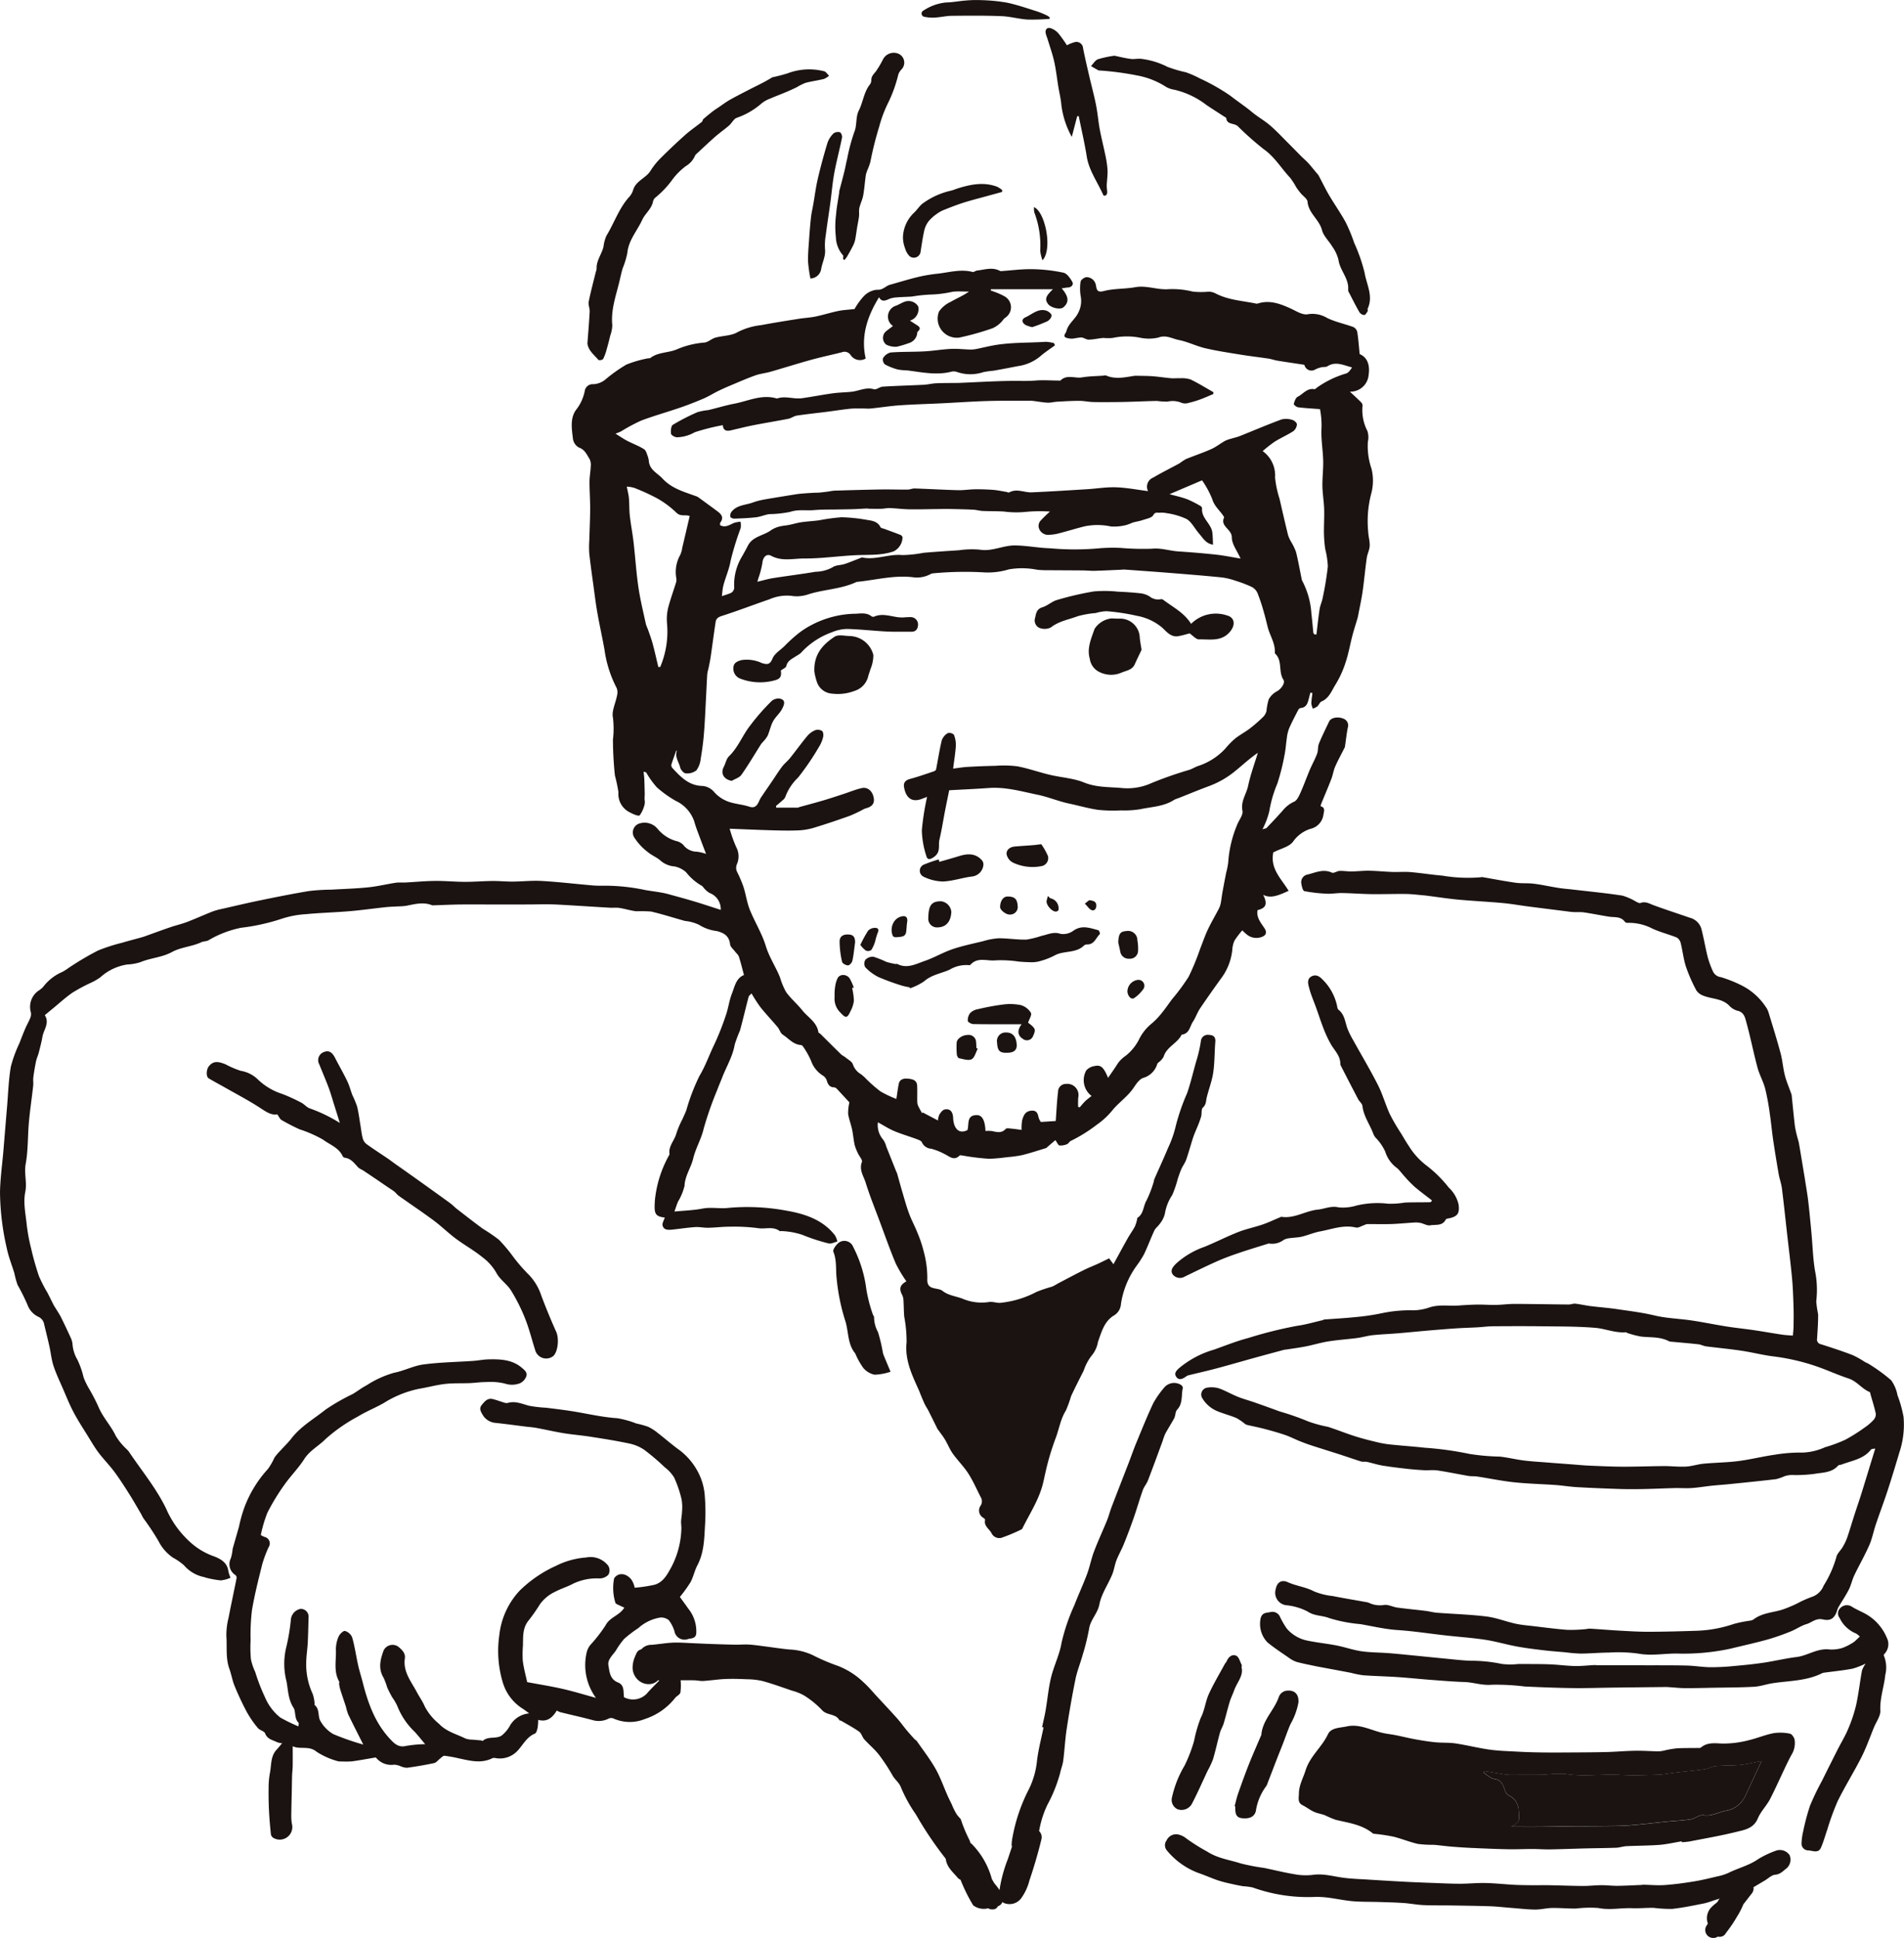 <svg xmlns="http://www.w3.org/2000/svg" xmlns:xlink="http://www.w3.org/1999/xlink" width="320.814" height="326.458" viewBox="0 0 320.814 326.458"><defs><clipPath id="a"><rect width="320.814" height="326.457" fill="none"/></clipPath></defs><g transform="translate(0 0)" clip-path="url(#a)"><path d="M112.02,176.511c-1.764-.182-1.8-.787-1.68-2.846a19.37,19.37,0,0,1,2.475-7.787c-.247-1.389.852-2.347,1.159-3.568a15.57,15.57,0,0,1,1.012-2.371c.217-.5.461-.99.654-1.5a34.046,34.046,0,0,1,2.217-5.793c1.012-1.677,1.623-3.492,2.464-5.218a45.435,45.435,0,0,0,2-5.044c.41-1.18.548-2.464,1.012-3.62s.673-2.569,2.021-3.107c-.29-1.069-.532-2.092-.855-3.088-.106-.326-.434-.575-.648-.868-.3-.4-.79-.787-.836-1.218-.152-1.427-1.069-1.943-2.271-2.236a7.164,7.164,0,0,1-2.971-1.055,7.188,7.188,0,0,0-2.374-.646c-1.9-.526-3.788-1.14-5.711-1.585a24.348,24.348,0,0,0-2.485-.041c-.955-.111-1.883-.415-2.835-.564-.529-.084-1.085-.005-1.628-.038-2.26-.13-4.52-.277-6.781-.412-1.085-.062-2.168-.136-3.253-.157-1.142-.022-2.285.016-3.427.022q-2.527.012-5.058.011c-2.2,0-4.409-.027-6.612-.005-1.492.014-2.985.09-4.48.136a.941.941,0,0,1-.372-.024c-1.441-.57-2.849-.179-4.271.1a9.952,9.952,0,0,1-1.367.106c-.7.043-1.4.054-2.092.128-2.035.217-4.065.507-6.1.681-2.442.209-4.9.266-7.334.5a16.243,16.243,0,0,0-4.233.811,34.5,34.5,0,0,1-6.7,1.476,17.447,17.447,0,0,0-5.549,2.125c-.345.187-.811.141-1.169.309-1.593.752-3.451.83-4.952,1.652-1.715.936-3.63.993-5.367,1.728a8.807,8.807,0,0,1-2.179.38,8.689,8.689,0,0,0-4.531,2.149,9.56,9.56,0,0,1-1.815,1.026,29.5,29.5,0,0,0-2.9,1.574c-1.14.792-2.171,1.742-3.248,2.626-.469.385-.939.776-1.4,1.159.849,1.359-.2,2.453-.4,3.641-.152.906-.4,1.8-.624,2.694-.125.478-.347.928-.448,1.408-.187.9-.342,1.81-.459,2.721-.062.475.024.969-.027,1.446-.231,2.046-.54,4.086-.724,6.135-.209,2.331-.119,4.71-.537,7-.3,1.612.25,3.153-.068,4.7-.38,1.869.057,3.693.236,5.527a29.572,29.572,0,0,0,.722,3.934,48.179,48.179,0,0,0,1.335,4.743A22.979,22.979,0,0,0,8,189.179c.347.673.676,1.354,1.02,2.03.095.187.217.361.326.54.307.507.648,1,.912,1.522.573,1.145,1.115,2.3,1.65,3.468a3.563,3.563,0,0,1,.3.979,6.046,6.046,0,0,0,.838,2.751,14.379,14.379,0,0,1,1.039,2.982,13.4,13.4,0,0,0,.977,1.992,30.572,30.572,0,0,1,1.579,3.077c.76,1.745,2.076,3.093,2.868,4.783a10.569,10.569,0,0,0,1.658,2.065,6.5,6.5,0,0,1,.521.54c2.133,3.2,4.613,6.14,6.311,9.659a16.308,16.308,0,0,0,4.5,6.015,11.68,11.68,0,0,0,3.213,1.875c1.088.388,2.55.971,2.759,2.586a6.659,6.659,0,0,0,.366,1.15,5.517,5.517,0,0,1-1.644.442,16.606,16.606,0,0,1-2.518-.464c-.092-.016-.176-.073-.266-.09a6,6,0,0,1-3.405-1.989,10.129,10.129,0,0,0-1.861-1.289A7.374,7.374,0,0,1,26.7,231a43.171,43.171,0,0,0-2.515-3.8c-.187-.28-.317-.6-.488-.89-.659-1.121-1.3-2.255-2-3.351-.784-1.235-1.571-2.472-2.445-3.641-.814-1.093-1.785-2.073-2.613-3.161-.635-.836-1.167-1.75-1.72-2.645-.855-1.386-1.753-2.754-2.515-4.189-.686-1.294-1.229-2.667-1.815-4.013-.548-1.267-1.15-2.518-1.579-3.826-.345-1.058-.445-2.2-.689-3.291-.271-1.229-.583-2.447-.874-3.674a1.707,1.707,0,0,0-.933-1.264,3.6,3.6,0,0,1-1.91-2.111,36.711,36.711,0,0,0-1.65-3.3,14.94,14.94,0,0,1-.535-1.956c-.418-1.386-.977-2.74-1.264-4.151A43.616,43.616,0,0,1,0,172.24c.043-2.331.374-4.653.573-6.981.206-2.439.4-4.881.608-7.32.193-2.276.26-4.577.64-6.824a21.718,21.718,0,0,1,1.446-3.959c.32-.833.64-1.669.993-2.491.269-.627.624-1.216.866-1.85a1.625,1.625,0,0,0,.041-1,3.314,3.314,0,0,1,1.367-3.552,3.083,3.083,0,0,0,.879-.787,8.03,8.03,0,0,1,3.088-2.344c.6-.3,1.126-.746,1.7-1.093a47.73,47.73,0,0,1,4.317-2.51,30.347,30.347,0,0,1,4.073-1.313c1.034-.309,2.078-.575,3.12-.863.2-.057.407-.114.608-.184,1.454-.518,2.9-1.058,4.36-1.557.933-.32,1.9-.535,2.825-.885,1.452-.556,2.868-1.2,4.314-1.772a12,12,0,0,1,1.693-.461c2.114-.483,4.222-.982,6.344-1.419,2.735-.559,5.473-1.112,8.227-1.568a35.021,35.021,0,0,1,3.747-.231c2.076-.122,4.157-.179,6.222-.391,1.555-.157,3.088-.537,4.637-.771.54-.081,1.1-.014,1.65-.043,1.655-.087,3.31-.25,4.965-.266s3.335.152,5,.157c1.549.005,3.1-.128,4.651-.144,1.148-.011,2.3.109,3.443.1,1.623-.011,3.248-.2,4.862-.106,2.675.149,5.345.464,8.018.7a16.529,16.529,0,0,0,2.1.1,32.941,32.941,0,0,1,7.342.73c1.3.233,2.64.345,3.929.7,1.479.407,2.963.809,4.431,1.251s2.9.923,4.36,1.392a2.884,2.884,0,0,0-1.85-2.835,3.653,3.653,0,0,1-.879-.719c-.182-.168-.307-.45-.516-.535a8.935,8.935,0,0,1-2.586-2.247,4.169,4.169,0,0,0-1.94-.982,4.067,4.067,0,0,1-2.271-.89c-.651-.624-1.574-.955-2.266-1.547a9.345,9.345,0,0,1-2.162-2.3,1.587,1.587,0,0,1,.9-2.534,2.844,2.844,0,0,1,2.906.906,6.272,6.272,0,0,0,3.118,2.073,2.429,2.429,0,0,1,1.218.643,2.876,2.876,0,0,0,2.3,1.164,7.584,7.584,0,0,1,1.555.372c-.3-.784-.638-1.647-.955-2.515-.355-.966-.749-1.924-1.02-2.911a5.909,5.909,0,0,0-3.107-3.495,18.743,18.743,0,0,1-3.2-2.282,14.7,14.7,0,0,1-1.758-2.434c-.065-.095-.171-.16-.486-.2.041.388.1.776.119,1.164.035.849.054,1.7.071,2.548.005.3-.03.61-.027.914a2.678,2.678,0,0,1,.033.743,4.978,4.978,0,0,1-.852,1.973c-.206.2-1.18-.231-1.718-.529a3.435,3.435,0,0,1-1.864-3.37,26.667,26.667,0,0,0-.591-2.806,58.426,58.426,0,0,1-.334-6.04,15.678,15.678,0,0,0,0-3.706c-.244-1.121.445-2.437.673-3.674a2.1,2.1,0,0,0-.03-1.292,19.89,19.89,0,0,1-2.065-6.46c-.364-2.068-.83-4.116-1.194-6.184-.274-1.555-.464-3.126-.678-4.691-.247-1.8-.507-3.606-.7-5.416a16.842,16.842,0,0,1,.014-2.219c.046-1.755.136-3.511.141-5.264.005-1.511-.111-3.025-.109-4.537,0-.86.171-1.718.206-2.58a2.273,2.273,0,0,0-.185-1.237c-.478-.752-.8-1.612-1.831-1.964a2.014,2.014,0,0,1-.982-1.46c-.187-1.625-.507-3.375.48-4.816A7.429,7.429,0,0,0,98.541,37.2a1.34,1.34,0,0,1,1.449-1.066,3.485,3.485,0,0,0,2.141-.9,25.426,25.426,0,0,1,3.4-2.4,19.257,19.257,0,0,1,3.606-1.05c.147-.041.345.011.448-.071,1.316-1.009,3.017-.833,4.442-1.443a14.7,14.7,0,0,1,4.651-1.15c.635-.054,1.207-.646,1.856-.828,1.243-.347,2.683-.3,3.742-.928a11.374,11.374,0,0,1,3.94-1.175c2.116-.4,4.246-.733,6.376-1.074.928-.147,1.875-.185,2.792-.374,1.3-.269,2.569-.676,3.869-.944.833-.174,1.7-.206,2.73-.326a11.522,11.522,0,0,1,1.522-2.119,3.514,3.514,0,0,1,2.233-1.129c1.009.1,1.465-.632,2.214-.841,1.568-.434,3.126-.923,4.708-1.305a26.507,26.507,0,0,1,3.3-.559c1.959-.214,3.9-.819,5.91-.293.217.057.5-.212.757-.239,1.273-.136,2.55-.619,3.815.041a.515.515,0,0,0,.263.052c1.75-.117,3.5-.358,5.248-.323a27.031,27.031,0,0,1,5.226.591c.6.13,1.156.939,1.509,1.566.231.412-.117.893-.733.928-.3.019-.591.079-1.066.144.923,1.091,1.481,2.162.307,3.18-.578.5-2.168.073-2.613-.551-.567-.8-.4-1.311.833-2.48H166.981c-.022.065-.041.13-.062.2.179.068.361.13.537.206a10.536,10.536,0,0,1,1.9.849,2.1,2.1,0,0,1-.016,3.571c-.3.236-.491.613-.79.857a4.406,4.406,0,0,1-1.335.9,45.4,45.4,0,0,1-5.606,1.568,3.229,3.229,0,0,1-3.389-4.4,4.8,4.8,0,0,1,1.945-1.614c1-.586,2.087-1.017,3.1-1.739-.9,0-1.807-.068-2.7.016a20.32,20.32,0,0,1-3.316.469,24.9,24.9,0,0,0-3.6.353c-.947.06-1.9.076-2.844.163a3.676,3.676,0,0,0-1.159.315c-.6.274-1.137.383-1.533-.364-1.989,3.237-3.1,6.572-2.249,10.321a1.881,1.881,0,0,1-2.561-.616,1.224,1.224,0,0,0-1.465-.431c-1.731.437-3.484.8-5.2,1.278-2.29.629-4.553,1.351-6.835,2.005-.828.236-1.707.315-2.513.6-1.359.483-2.681,1.064-4.013,1.623-.762.317-1.519.648-2.26,1.012-.819.4-1.6.9-2.434,1.259-1.311.562-2.645,1.085-3.994,1.549-2.181.749-4.412,1.367-6.569,2.184a30.3,30.3,0,0,0-3.356,1.8c-.293.157-.613.26-.955.4.738.453,1.324.863,1.951,1.191.944.491,1.962.855,2.854,1.422.355.225.486.841.667,1.3a3.854,3.854,0,0,1,.155.836c.209,1.405,1.454,1.91,2.287,2.806,1.566,1.688,3.59,2.219,5.579,2.949a1.7,1.7,0,0,1,.423.187q1.579,1.14,3.145,2.3c.695.51,1.281,1.05.6,1.989-.076.106-.033.3-.043.434.933.5,1.631-.1,2.393-.4a5.2,5.2,0,0,1,1.058-.187,3.417,3.417,0,0,1,.022,1.074,47.81,47.81,0,0,0-1.7,5.53c-.255,1.49-.89,2.811-1.237,4.238-.128.537-.155,1.1-.236,1.7.524-.179.942-.3,1.343-.464A1.055,1.055,0,0,0,123.7,70.2a9.156,9.156,0,0,1,1.327-5.049c.336-.594.67-1.191.979-1.8.809-1.6,2.624-1.685,3.885-2.607a4.419,4.419,0,0,1,1.4-.624c.543-.152,1.121-.176,1.677-.288.692-.138,1.37-.35,2.068-.45.98-.141,1.973-.19,2.955-.317a32.183,32.183,0,0,1,3.839-.518,27.768,27.768,0,0,1,4.249.445c.876.133,1.8.258,2.276,1.224.081.168.434.206.667.293.912.342,1.831.667,2.735,1.026a.612.612,0,0,1,.312.4,2.692,2.692,0,0,1-1.5,2.358c-2.049.714-4.173.545-6.284.64-2.922.13-5.842.573-8.761.559-1.842-.008-3.771.529-5.587-.453-.795-.431-1.395.252-1.476,1.183a15.482,15.482,0,0,1-.7,2.662c-.038.138-.081.277-.155.529.955-.225,1.8-.48,2.667-.616,2.377-.377,4.767-.665,7.136-1.069a6.14,6.14,0,0,0,2.879-.757c.526-.383,1.357-.326,2.024-.548.906-.3,1.788-.676,2.681-1.017.087-.035.182-.106.26-.09,2.287.483,4.477-.619,6.772-.4a20.463,20.463,0,0,0,3.59-.383c1.975-.168,3.953-.3,5.931-.423A15.259,15.259,0,0,1,165.035,64c2.087.364,3.937-.711,5.923-.705,1.563.005,3.126.263,4.689.4.434.038.871.06,1.308.081a45.818,45.818,0,0,0,7.955.027,27.487,27.487,0,0,1,3.872-.095,44.075,44.075,0,0,0,5.31.138c1.544-.163,2.928.35,4.4.45,2.141.144,4.282.317,6.417.548,1.313.144,2.616.415,4.119.662-.57-1.294-1.476-2.434-1.473-3.573,0-1.414-2.038-1.853-1.286-3.383-.6-1.055-1.639-1.772-2.013-3.061a15.65,15.65,0,0,0-1.717-3.164l-5.484,2.336c.9.25,1.956.475,2.963.844a17.425,17.425,0,0,1,2.266,1.15.517.517,0,0,1,.258.372c-.157,1.671,1.519,2.556,1.723,4.054.09.667.084,1.346.125,2.081-1.2-.16-1.709-1.131-2.369-1.888-.705-.809-1.216-1.9-2.081-2.431a11.909,11.909,0,0,0-3.4-.99,4.008,4.008,0,0,0-1.183-.068c-.369.019-.711-.174-1.042.415-.263.461-1.148.6-1.78.819-.548.19-1.137.266-1.7.429a9.53,9.53,0,0,1-1.091.412,8.271,8.271,0,0,1-2.542.241,10.774,10.774,0,0,0-4.339-.049c-1.438.342-2.849.792-4.282,1.161a7.349,7.349,0,0,1-1.723.282,1.636,1.636,0,0,1-1.845-1.245,1.37,1.37,0,0,1,.236-1.036,20.285,20.285,0,0,1,1.663-1.625,24.975,24.975,0,0,0-4.048.049,15.667,15.667,0,0,1-3.69-.054c-1.2-.076-2.415-.043-3.622-.1-.507-.022-1.009-.182-1.517-.209-1.2-.06-2.4-.087-3.606-.114-.711-.014-1.424-.011-2.138,0-1.677.016-3.356.073-5.033.049-1.1-.016-2.206-.166-3.313-.212-.459-.019-.923.1-1.386.117-.673.022-1.346.008-2.019,0-.182,0-.364-.049-.545-.041-.705.03-1.411.084-2.119.109-.912.03-1.826.035-2.74.054-1.324.027-2.656-.014-3.972.106-1.34.119-2.675-.163-4.037.3a19.1,19.1,0,0,1-3.5.377c-.746.1-1.462.437-2.211.526-1.218.144-2.45.19-3.677.233-.236.008-.64-.147-.681-.3a1.106,1.106,0,0,1,.19-.841c.893-1.161,2.339-1.126,3.565-1.563a10.225,10.225,0,0,1,1.43-.412c.806-.168,1.623-.293,2.434-.429q1.726-.285,3.449-.559c.364-.057.733-.095,1.1-.125q.92-.073,1.84-.125c.342-.019.686-.005,1.028-.038.521-.046,1.039-.117,1.56-.185a9.012,9.012,0,0,1,.923-.138c2.6-.076,5.207-.155,7.809-.2,1.514-.024,3.028.033,4.542.022.4-.005.795-.2,1.188-.19,2.434.081,4.87.225,7.3.29.958.024,1.918-.141,2.876-.152,1.017-.011,2.04.022,3.055.1.727.057,1.446.214,2.168.331.182.03.412.163.537.095,1.273-.705,2.534.043,3.79-.011,3.115-.136,6.224-.336,9.336-.529,1.631-.1,3.267-.38,4.889-.32,1.815.065,3.622.423,5.372.643a1.65,1.65,0,0,1,.876-2.282c1.435-.852,2.941-1.587,4.409-2.39a12.823,12.823,0,0,1,1.08-.716c1.416-.581,2.873-1.061,4.268-1.682.819-.364,1.538-.944,2.325-1.389a5.1,5.1,0,0,1,1.012-.364c.494-.155,1.007-.258,1.484-.448,2.352-.936,4.678-1.935,7.052-2.808a3.3,3.3,0,0,1,1.812.087c.317.079.781.51.768.76a1.621,1.621,0,0,1-.619,1.142c-1,.648-2.119,1.129-3.134,1.764a23.315,23.315,0,0,0-2.021,1.585,5.032,5.032,0,0,1,2.089,4.447,17.043,17.043,0,0,0,.752,3.568c.469,2.049.936,4.1,1.438,6.137a6.082,6.082,0,0,0,.526,1.15,9.271,9.271,0,0,1,.814,1.688c.366,1.462.624,2.952.928,4.431a1.407,1.407,0,0,0,.128.445,13.644,13.644,0,0,1,1.538,5.535c.138,1.069.212,2.149.331,3.221.008.095.133.176.206.263.1,0,.206,0,.312,0,.174-1.427.317-2.857.535-4.276.1-.629.393-1.224.51-1.853a53.3,53.3,0,0,0,.874-5.329,14.264,14.264,0,0,0-.44-2.93,22.63,22.63,0,0,1-.214-2.567c-.022-1.4.076-2.795.033-4.189-.041-1.278-.271-2.553-.293-3.834-.024-1.422.165-2.846.133-4.268-.041-1.723-.35-3.449-.3-5.166a14.375,14.375,0,0,0-.239-3.544c-1.3-.1-2.5-.163-3.7-.312-.271-.033-.749-.437-.716-.559.119-.445.315-1.042.665-1.216.912-.453,1.571-1.5,2.8-1.273.133.024.32-.174.469-.288a16.549,16.549,0,0,1,4.908-2.363c.4-.136.695-.589.974-1.017-1.427-.353-2.746-1.093-4.159-.185-.252.163-.657.076-.977.16a4,4,0,0,0-1.161.429,1.207,1.207,0,0,1-1.718-.795.725.725,0,0,0-.157-.068c-1.465-.225-2.933-.437-4.4-.676-.51-.084-1-.269-1.514-.347-1.528-.231-3.063-.4-4.588-.651-2.019-.328-4.051-.627-6.04-1.091-1.514-.353-2.944-1.091-4.466-1.389-1.118-.22-2.152-.917-3.481-.407a7.225,7.225,0,0,1-3.145,0,11.58,11.58,0,0,0-4.55.06,8.16,8.16,0,0,1-1.544-.005c-.822.068-1.639.269-2.458.288-.415.008-.83-.334-1.259-.374a11.5,11.5,0,0,0-1.216.174,2.805,2.805,0,0,1-1.422-.152c-.5-.307.03-.7.128-1.085.323-1.294,1.492-1.989,2.016-3.139a4.278,4.278,0,0,0,.4-2.686,7.773,7.773,0,0,1-.027-2.507c.043-.3.594-.7.958-.757a1.615,1.615,0,0,1,1.628,1.416c.147.714.2,1.218,1.335.923,1.7-.44,3.541-.331,5.288-.646,1.872-.336,3.63.437,5.446.342a14.207,14.207,0,0,1,4.252.4,13.137,13.137,0,0,0,2.675.014,2.658,2.658,0,0,1,1.14.282c2.157,1.142,4.569,1.24,6.884,1.731a.578.578,0,0,0,.279-.027c1.951-.619,3.7.03,5.446.817.952.429,2.04,1.164,2.922,1a4.835,4.835,0,0,1,3.3.629c1.392.676,2.957.988,4.42,1.53a1.253,1.253,0,0,1,.648.849c.185,1.178.266,2.371.4,3.7,1.454.613,1.728,2.089,1.506,3.541a3.067,3.067,0,0,1-3.15,2.787c.735.692,1.324,1.226,1.883,1.788a.792.792,0,0,1,.247.543,7.691,7.691,0,0,0,.822,4.306,3.478,3.478,0,0,1,.071,1.829,11.781,11.781,0,0,0,.621,4.534,8.431,8.431,0,0,1-.081,4.292,18.284,18.284,0,0,0-.48,6.325c.035.792.288,1.582.252,2.363-.035.689-.4,1.354-.5,2.049-.263,1.886-.431,3.782-.7,5.668-.176,1.245-.456,2.475-.689,3.712-.046.244-.09.494-.157.733-.288.982-.608,1.956-.868,2.947-.385,1.473-.638,2.985-1.118,4.423a16.875,16.875,0,0,1-1.707,3.793c-.659,1.028-1.066,2.331-2.374,2.884-.3.13-.445.594-.719.841a3.019,3.019,0,0,1-.743.369,2.928,2.928,0,0,1-.26-.866c.014-.591.119-1.18.185-1.772l-.345-.06c-.084.323-.171.643-.252.966-.2.773-.38,1.544-1.4,1.625a.635.635,0,0,0-.4.331c-.532,1.031-1.074,2.057-1.538,3.12a6.461,6.461,0,0,0-.377,1.6c-.149.969-.193,1.959-.4,2.917a36.292,36.292,0,0,1-1.2,4.762,20.557,20.557,0,0,0-1.359,4.68,13.229,13.229,0,0,1-1.148,3.02c.35-.119.594-.125.716-.252.952-1,1.9-1.992,2.806-3.031a5.116,5.116,0,0,1,1.818-1.37c.488-.225.811-.947,1.066-1.511.562-1.251,1.017-2.548,1.552-3.809.393-.933.9-1.821,1.251-2.762.2-.532.095-1.178.309-1.7.518-1.27,1.134-2.5,1.723-3.739.3-.621,1.414-.847,2.331-.488a1.216,1.216,0,0,1,.8,1.566c-.19.99-.3,2-.45,3a.91.91,0,0,1-.049.277c-.537,1.077-1.123,2.133-1.609,3.232-.3.667-.391,1.416-.654,2.1-.54,1.4-1.131,2.776-1.7,4.162-.046.114-.071.239-.125.434.814.236.608.746.491,1.416a2.832,2.832,0,0,1-2.2,2.4,5.692,5.692,0,0,0-2.911,2.141c-.624.871-2.046,1.172-3.118,1.723a.955.955,0,0,1-.217.079c-.575,2.827,1.392,4.488,2.575,6.5-1.492.665-2.957,1.384-4.287.665.771,1.538.51,2.225-.952,2.591-.214,1.24.556,2.111,1.161,3.023.44.662.342,1.183-.418,1.476a2.54,2.54,0,0,1-2.629-.472c-.29-.233-.548-.5-.678-.627a14.28,14.28,0,0,0-1.313,1.728,4.206,4.206,0,0,0-.366,1.5A9.664,9.664,0,0,1,206,135.879c-1.292,1.785-2.567,3.584-3.8,5.41-.469.695-.73,1.528-1.194,2.225-.535.8-.592,2.051-1.9,2.182-.711,1.473-2.526,2.04-3.033,3.693a2.416,2.416,0,0,1-.564.733c-.165.185-.442.315-.521.524a3.43,3.43,0,0,1-2.331,2.333c-.64.19-1.18.974-1.6,1.6-.947,1.433-2.352,2.407-3.457,3.658a12.8,12.8,0,0,1-2.792,2.637,25.724,25.724,0,0,1-4.39,2.732c-.239.092-.38.45-.619.54a2.687,2.687,0,0,1-1.275.225c-.233-.038-.4-.488-.7-.9-.355.307-.822.705-1.289,1.1-.092.079-.171.2-.277.236-1.357.415-2.705.86-4.081,1.2a22.669,22.669,0,0,1-2.477.336c-1,.136-2,.233-3.012.271a39.734,39.734,0,0,1-4.539-.556c-.155-.011-.383-.076-.456,0-.936.958-1.688.166-2.5-.22a10.59,10.59,0,0,0-2.287-.92,1.843,1.843,0,0,1-1.576-1.085c-.114-.263-.57-.421-.9-.543-1.251-.461-2.54-.833-3.766-1.351-.931-.391-1.785-.95-2.74-1.471a3.684,3.684,0,0,0,.866,2.9,3.376,3.376,0,0,1,.537,1.172c.553,1.378,1.1,2.762,1.652,4.14a4.44,4.44,0,0,1,.184.423c.3,1.064.589,2.133.9,3.191.353,1.188.681,2.388,1.112,3.546.4,1.093.974,2.125,1.4,3.213a21.341,21.341,0,0,1,1.093,3.289,16.746,16.746,0,0,1,.578,4.444c-.1,1.6.887,1.56,1.859,1.788a1.7,1.7,0,0,1,.676.271c1.083.863,2.485.923,3.647,1.438a8.221,8.221,0,0,0,4.317.442c.605-.046,1.232.2,1.837.152a16.679,16.679,0,0,0,6.072-1.845,23.659,23.659,0,0,1,2.594-.871,7.724,7.724,0,0,0,.941-.507c1.462-.765,2.914-1.544,4.39-2.279.792-.4,1.623-.716,2.431-1.085.643-.3,1.278-.619,1.869-.906.22.3.426.578.73.988.874-1.59,1.633-3,2.42-4.4.374-.659.83-1.273,1.186-1.943a6.212,6.212,0,0,0,.377-1.2c.027-.09,0-.236.057-.269,1.066-.67.966-1.964,1.525-2.911a19.224,19.224,0,0,0,1.2-3.1c.062-.171.065-.369.138-.535.765-1.745,1.571-3.473,2.3-5.234a18.506,18.506,0,0,0,1.316-3.769,35.906,35.906,0,0,1,1.9-5.47c.665-1.926,1.091-3.907,1.677-5.844a22.061,22.061,0,0,0,.632-2.873,1.165,1.165,0,0,1,1.349-1.083c.705.024,1.161.3,1.088,1.161-.144,1.731-.1,3.484-.355,5.2-.206,1.408-.743,2.765-1.088,4.159-.149.6-.076,1.21-.651,1.728-.3.271-.163,1-.293,1.5a15.321,15.321,0,0,1-.562,1.563c-.252.643-.556,1.27-.773,1.924-.412,1.248-.743,2.521-1.175,3.761-.2.57-.589,1.072-.836,1.628-.236.532-.41,1.093-.6,1.647a18.317,18.317,0,0,1-.923,2.7,7.879,7.879,0,0,0-1.24,3.134,4.29,4.29,0,0,1-.863,1.72c-.258.407-.711.705-.912,1.129-.616,1.316-1.115,2.689-1.742,4a17.11,17.11,0,0,1-1.27,1.97,14.72,14.72,0,0,0-2.616,6.382,2.424,2.424,0,0,1-1.2,1.973c-1.628.985-2.081,2.795-2.673,4.431a4.842,4.842,0,0,1-1.077,2.333,8.364,8.364,0,0,0-1.321,2.494c-.719,1.441-1.465,2.868-2.135,4.33a20.42,20.42,0,0,1-.874,2.409c-.909,1.449-1.137,3.107-1.718,4.642a42.651,42.651,0,0,0-1.693,5.654c-.152.667-.288,1.338-.45,2-.665,2.683-2.176,4.982-3.392,7.413-.057.111-.111.263-.209.307a28.671,28.671,0,0,1-3.424,1.435,1.456,1.456,0,0,1-1.65-.8c-.385-.727-1.313-1.186-1.077-2.225.019-.087-.149-.258-.266-.331a1.412,1.412,0,0,1-.467-2.1,1.328,1.328,0,0,0,.011-1.373c-.692-1.34-1.292-2.738-2.1-4-.765-1.191-1.8-2.206-2.624-3.362-.518-.73-.847-1.59-1.311-2.363-.355-.589-.79-1.129-1.188-1.693-.019-.024-.052-.041-.062-.068-.518-1.045-1.028-2.092-1.555-3.131-.179-.355-.418-.684-.591-1.042-.239-.5-.442-1.007-.657-1.511-.106-.25-.19-.51-.3-.76-1.164-2.61-2.447-5.15-2.116-8.2a22.848,22.848,0,0,0-.4-4.32c-.076-.887-.068-1.78-.125-2.667a2.3,2.3,0,0,0-.2-.928c-.583-1.069-.429-1.707.689-2.336a23.747,23.747,0,0,1-1.793-3.006c-.982-2.339-1.823-4.737-2.711-7.117-.806-2.165-1.68-4.311-2.363-6.515-.339-1.1-1.137-2.13-.627-3.462.133-.353-.445-.966-.67-1.473a7.611,7.611,0,0,1-.553-1.411c-.187-.866-.252-1.755-.437-2.621s-.532-1.728-.662-2.613a8.188,8.188,0,0,1,.214-1.929c-.548-.594-1.313-1.435-2.095-2.263a.784.784,0,0,0-.461-.269c-.771-.011-1.058-.472-1.251-1.134a1.584,1.584,0,0,0-.578-.795,4.824,4.824,0,0,1-2.07-2.526,13.046,13.046,0,0,0-1.392-2.469.46.46,0,0,0-.3-.2c-1.316-.079-2.095-1.118-3.085-1.758-.393-.252-.529-.868-.857-1.256-.958-1.142-1.989-2.222-2.917-3.383a25.813,25.813,0,0,1-1.481-2.3c-.2.225-.442.374-.494.57-.5,1.891-.936,3.8-1.457,5.682a24.248,24.248,0,0,0-.879,2.336c-.339,2.016-1.405,3.733-2.124,5.592-.269.692-.57,1.373-.825,2.07a57.919,57.919,0,0,0-2.29,6.542c-.41,1.769-1.357,3.3-1.758,5-.377,1.579-1.386,2.909-1.465,4.61a9.249,9.249,0,0,1-1.1,2.67c-.244.594-.434,1.21-.6,1.671,1.547-.155,3.166-.2,4.737-.5,1.424-.277,2.854.041,4.189-.1a35.737,35.737,0,0,1,9.936.45c3.042.521,6.118,1.5,8.186,4.159a3.792,3.792,0,0,1,.407,1.047c-.51.114-1.091.442-1.525.3a31.259,31.259,0,0,1-4.379-1.433,12.775,12.775,0,0,0-3.527-.635c-.09-.014-.22.054-.277.011-1.112-.866-2.437-.3-3.649-.5a30.49,30.49,0,0,0-4.7-.247c-1.229-.008-2.456.152-3.685.179-.746.016-1.5-.16-2.236-.111-1.281.087-2.553.288-3.831.421-.665.068-1.435.109-1.639-.676-.106-.4.239-.925.369-1.362m18.735-69.341c.014.1.024.2.035.3,1.224,0,2.447,0,3.671,0,.057,0,.109-.06.168-.076,1.373-.38,2.749-.743,4.113-1.145,1.11-.326,2.206-.692,3.3-1.05,1.047-.339,2.073-.773,3.142-1.017,1.028-.233,1.84.5,2.04,1.644.163.933-.26,1.487-1.33,1.756a3.03,3.03,0,0,0-.5.22,22.8,22.8,0,0,1-2.228,1.053c-2.035.722-4.084,1.419-6.151,2.04a10.714,10.714,0,0,1-2.656.412c-1.509.057-3.023.016-4.534-.027-2.279-.068-4.556-.171-6.875-.26a22.042,22.042,0,0,0,1.11,3.112,3.294,3.294,0,0,1,.1,2.884,1.572,1.572,0,0,0,.092,1.376,20.659,20.659,0,0,1,1.031,2.445c.4,1.259.57,2.6,1.055,3.815.833,2.073,2.054,4.01,2.7,6.127.578,1.888,1.661,3.478,2.385,5.261a11.807,11.807,0,0,0,1.05,2.518c.8,1.1,1.872,2,2.727,3.069.95,1.183,2.447,1.973,2.7,3.676.016.111.241.182.35.29,1.145,1.134,2.282,2.276,3.435,3.4.233.225.556.361.809.57.431.361,1.053.676,1.213,1.14a3.016,3.016,0,0,0,1.359,1.666,6.736,6.736,0,0,1,.836.746,23.318,23.318,0,0,0,2.458,2.157,18.456,18.456,0,0,0,2.678,1.267c.117-.749.225-1.647.4-2.534.168-.847.933-.942,1.549-.882.667.065,1.509.2,1.552,1.169.043.893,0,1.788.019,2.681a1.859,1.859,0,0,0,.141.714c.2.442.456.86.689,1.289.022-.057.041-.117.06-.174l2.594,1.365a3.1,3.1,0,0,1,.231-.979c.22-.347.54-.79.887-.866.931-.2,1.4.369,1.446,1.446.062,1.522.825,2.808,2.4,2.024.334-.971-.231-2.55,1.62-2.529.879.011,1.359.933,1.424,2.675a5.3,5.3,0,0,1,1.1.014c.825.174,1.612.41,2.314-.364.147-.16.594-.081.9-.054.594.052,1.186.144,1.769.22a8.167,8.167,0,0,1,.1-1.625c.225-.779.5-1.528,1.549-1.612.936-.076,1.072.5,1.229,1.178a2.7,2.7,0,0,0,.372.724c1-.065,1.878-.119,2.507-.16.125-1.661.193-3.3.391-4.933a1.31,1.31,0,0,1,1.33-1.316,1.885,1.885,0,0,1,2.068,2.3,14.847,14.847,0,0,0-.011,1.593c.095.011.187.024.279.035.3-.345.583-.708.914-1.026s.692-.57,1.064-.874a3.345,3.345,0,0,1-.885-4.311,2.294,2.294,0,0,1,1.3-.711c1.045-.231,1.541-.033,2.369,1.973.583-.86,1.126-1.606,1.609-2.39a5.111,5.111,0,0,1,1.34-1.316,8.328,8.328,0,0,0,2.214-2.664,7.916,7.916,0,0,1,2.154-2.757,11.981,11.981,0,0,0,1.75-1.823c.605-.733,1.134-1.53,1.707-2.293a34.624,34.624,0,0,0,2.8-3.79,41.073,41.073,0,0,0,1.937-4.7c.431-1.083.8-2.2,1.3-3.248.545-1.164,1.207-2.271,1.8-3.411a3.731,3.731,0,0,0,.358-.961c.125-.6.182-1.221.29-1.829q.305-1.689.638-3.373a12.67,12.67,0,0,0,.345-1.718,19.749,19.749,0,0,1,1.536-6.43c.309-.765,1-1.6.866-2.276-.328-1.612.657-2.808.95-4.2.4-1.891,1.08-3.72,1.639-5.576-1.373.939-2.529,2.027-3.758,3.023a15.168,15.168,0,0,1-4.279,2.512c-1.812.67-3.6,1.411-5.394,2.122a3.8,3.8,0,0,0-.692.279c-1.726,1.121-3.761,1.15-5.676,1.563a16.867,16.867,0,0,1-3.3.2,24.364,24.364,0,0,1-3.831-.095c-1.639-.236-3.24-.711-4.865-1.053-1.8-.38-3.489-1.112-5.31-1.487-2.727-.564-5.391-1.343-8.224-1.137-2.209.16-4.423.255-6.675.38-.247,1.213-.48,2.336-.7,3.459-.315,1.628-.567,3.272-.947,4.887-.225.961.274,2.054-.914,2.89-.757.529-1.121.467-1.294-.176a15.178,15.178,0,0,1-.754-4.311,43.573,43.573,0,0,1,.885-5.636c-.277.106-.556.212-.836.32-1.954.776-2.811-.453-3.055-2.019-.109-.7.263-1.121,1.012-1.321,1.351-.358,2.673-.83,4-1.273.155-.052.364-.19.391-.32.326-1.639.57-3.3.963-4.919a2.314,2.314,0,0,1,1-1.2,1.091,1.091,0,0,1,1.034.252,4.4,4.4,0,0,1,.334,1.864c-.073,1.237-.285,2.469-.456,3.856.819-.1,1.6-.239,2.393-.285,1.576-.09,3.153-.155,4.729-.184a18.528,18.528,0,0,1,3.685.081c1.84.345,3.622.99,5.448,1.424,1.937.464,4,.57,5.82,1.308,2.062.836,4.162.738,6.249.917a9.819,9.819,0,0,0,5.153-.847,65.429,65.429,0,0,1,6.346-2.214c.488-.168.936-.461,1.424-.629a10.776,10.776,0,0,0,4.621-2.947,13.976,13.976,0,0,1,1.617-1.661c.8-.638,1.728-1.123,2.545-1.745a25.264,25.264,0,0,0,2.209-1.929,2.151,2.151,0,0,0,.559-.979,9.975,9.975,0,0,1,.374-1.97,3.423,3.423,0,0,1,1.4-1.37c.64-.339,1.454-1.365,1.069-1.959-.874-1.349-.106-3.169-1.367-4.36a.244.244,0,0,1-.068-.171c.1-1.582-.836-2.873-1.2-4.322-.228-.9-.44-1.8-.7-2.678a30.359,30.359,0,0,0-1.02-3.044,2.158,2.158,0,0,0-.952-1.031,20.683,20.683,0,0,0-2.711-1.039,11.452,11.452,0,0,0-2.325-.567c-2.835-.288-5.676-.516-8.517-.743-2.616-.212-5.237-.393-7.855-.583a5.314,5.314,0,0,0-.657.027c-1.476.062-2.949.141-4.425.182-.657.016-1.313-.057-1.97-.065-2.016-.019-4.032-.019-6.045-.038a15.046,15.046,0,0,1-1.642-.073,13.208,13.208,0,0,0-4.789-.071,12.223,12.223,0,0,1-4.01.521,56.447,56.447,0,0,0-8.807.155,1.177,1.177,0,0,0-.442.152,4.791,4.791,0,0,1-2.909.5c-3.169-.383-6.279.464-9.418.781a.522.522,0,0,0-.179.052c-2.607,1.216-5.532,1.2-8.227,2.111a5.93,5.93,0,0,1-2.735.179,7.387,7.387,0,0,0-3.625.594c-2.683.917-5.332,1.945-8.031,2.806-.616.2-.947.453-1.031,1-.3,1.956-.548,3.921-.836,5.877-.095.665-.239,1.319-.372,1.978a7.144,7.144,0,0,0-.2.906c-.079,1.129-.119,2.26-.182,3.392-.117,2.192-.2,4.387-.374,6.574-.111,1.43-.3,2.857-.545,4.268a4,4,0,0,1-.724,2,2.514,2.514,0,0,1-1.8.521c-.342-.016-.844-.586-.939-.988-.214-.917-.936-1.75-.559-2.787l-.111-.052c-.279.79-.581,1.576-.825,2.38a.739.739,0,0,0,.209.575c1.34,1.452,2.713,2.879,4.87,2.985A2.846,2.846,0,0,1,120.3,104.8a5.877,5.877,0,0,0,2.963,1.821c.985.266,2.021.355,2.982.678.9.3,1.267-.138,1.6-.8a6.106,6.106,0,0,1,.317-.657c.64-.958,1.3-1.9,1.948-2.857.554-.814,1.074-1.655,1.669-2.439.393-.516.925-.923,1.332-1.43.988-1.232,1.91-2.518,2.919-3.731a3.544,3.544,0,0,1,1.324-.966,1.405,1.405,0,0,1,1.153.119c.206.144.266.692.187,1.009a5.24,5.24,0,0,1-.662,1.612,43.841,43.841,0,0,1-3.568,5.247,8.5,8.5,0,0,0-2.149,3.267,1.445,1.445,0,0,1-.453.551c-.358.326-.735.632-1.1.944m-19.84-23.4.323-.005a15.3,15.3,0,0,0,1.137-7.418,8.289,8.289,0,0,1,.179-2.472c.38-1.49.917-2.938,1.373-4.412a1.844,1.844,0,0,0,.024-.624,5.836,5.836,0,0,1,.619-3.877,3.88,3.88,0,0,0,.372-1.251c.426-1.78.838-3.565,1.259-5.361-.654-.307-1.506.155-2.238-.57a15.849,15.849,0,0,0-3.213-2.4,34.549,34.549,0,0,0-3.918-1.791,5.473,5.473,0,0,0-1.226-.2c.147.771.3,1.343.353,1.926.084.99.043,1.994.155,2.982.168,1.492.459,2.974.632,4.469.29,2.521.448,5.063.814,7.573.307,2.092.822,4.151,1.262,6.222a7.876,7.876,0,0,0,.331.844c.279.814.589,1.62.811,2.45.35,1.3.638,2.61.952,3.918" transform="translate(0.001 28.587)" fill="#1a1311"/><path d="M190.923,151.388c-.282.068-.605.043-.716.184-1.259,1.609-3.207,1.845-4.938,2.512-.2.076-.486.052-.6.187-1.069,1.216-2.586,1.148-3.975,1.389a23.447,23.447,0,0,1-2.8.2c-.429.022-.863-.03-1.289,0a4.2,4.2,0,0,0-.969.2,8.358,8.358,0,0,1-1.416.491c-2.632.309-5.267.573-7.9.841-.988.1-1.981.163-2.968.266-1.115.119-2.225.312-3.343.388-.952.065-1.913-.014-2.871.008-1.761.043-3.522.13-5.286.165-1.327.024-2.656.033-3.983-.011-2.4-.079-4.805-.174-7.206-.312-1.2-.068-2.388-.271-3.584-.358-2.333-.165-4.678-.212-7-.459-2.092-.225-4.16-.657-6.243-.977-.475-.073-.971-.011-1.443-.092-1.734-.3-3.454-.662-5.191-.923-.765-.114-1.56-.005-2.339-.046q-1.416-.073-2.825-.231c-1.386-.157-2.773-.32-4.151-.548-.876-.147-1.728-.431-2.6-.621-.317-.068-.678.027-.985-.068-1.24-.383-2.461-.817-3.7-1.216-1.552-.5-3.112-.979-4.664-1.484-.676-.22-1.343-.467-2-.733-.819-.331-1.609-.743-2.442-1.028-1.126-.385-2.276-.708-3.43-1.012-.993-.263-2.005-.456-3.006-.692a1.241,1.241,0,0,1-.393-.214,8.8,8.8,0,0,0-1.4-.947c-1.007-.423-2.078-.695-3.093-1.107a5.288,5.288,0,0,1-2.678-2.3,1.168,1.168,0,0,1,.847-1.7,4.522,4.522,0,0,1,1.932.092c1.115.385,2.149,1,3.245,1.441.882.358,1.81.6,2.711.912,1.449.51,2.9,1.023,4.336,1.557a44.43,44.43,0,0,1,4.835,1.693,22.234,22.234,0,0,0,3.3.9c1.568.5,3.1,1.129,4.667,1.62,1.343.423,2.713.757,4.086,1.077a17.809,17.809,0,0,0,2.244.328c1.75.179,3.508.293,5.256.494a55.5,55.5,0,0,1,7.616,1.05,37.408,37.408,0,0,0,5.123.45c1.319.147,2.613.469,3.929.64,1.27.163,2.553.236,3.831.336,1.452.117,2.9.222,4.355.331.99.073,1.983.174,2.976.217,1.883.079,3.766.168,5.649.174,2.312.005,4.626-.09,6.938-.1,1.226-.008,2.455.149,3.677.081,1-.054,1.978-.4,2.976-.488,1.94-.184,3.9-.193,5.831-.44,2.038-.258,4.043-.771,6.078-1.061a26.349,26.349,0,0,1,4.811-.369,10.116,10.116,0,0,0,3.723-.9,24.435,24.435,0,0,0,3.411-1.262,28.749,28.749,0,0,0,3.289-2.078,8.285,8.285,0,0,0,1.471-1.262,1.4,1.4,0,0,0,.383-1.028c-.228-1.1-.578-2.173-.885-3.256-.041-.147-.06-.377-.152-.415-1.319-.545-2.146-1.818-3.549-2.279-1.845-.608-3.617-1.43-5.454-2.062a36.006,36.006,0,0,0-7.261-1.666c-1.788-.225-3.544-.684-5.329-.95-1.978-.3-3.972-.478-5.958-.735-.442-.06-.863-.3-1.305-.35-1.479-.168-2.963-.285-4.444-.426a1.433,1.433,0,0,1-.545-.1c-1.484-.784-3.12-.591-4.7-.779a16.2,16.2,0,0,1-2.222-.575c-.119-.033-.233-.152-.342-.144-1.769.144-3.408-.6-5.112-.746-2.871-.244-5.766-.223-8.653-.26-2.86-.038-5.722-.027-8.582-.008-.868.008-1.734.13-2.6.179-1.188.068-2.38.095-3.568.174-1.49.1-2.979.22-4.466.347-1.8.155-3.6.336-5.4.488-1.419.117-2.843.168-4.257.317-.866.092-1.712.358-2.575.472-1.617.212-3.248.315-4.854.57-1.283.2-2.537.591-3.815.844-1.123.222-2.263.369-3.394.545-.062.011-.128-.008-.187.008-1.59.426-3.18.852-4.765,1.289-2.247.621-4.485,1.275-6.737,1.875-1.59.426-3.2.776-4.8,1.18a2.544,2.544,0,0,0-.548.347c-.491.288-1.012.459-1.4-.1-.41-.586-.038-1,.393-1.414a16.067,16.067,0,0,1,5.964-3.183c1.91-.681,3.8-1.443,5.755-1.954a70.682,70.682,0,0,1,8.2-2.049c1.468-.2,2.9-.629,4.349-.96.09-.019.168-.1.255-.111,1.7-.13,3.4-.217,5.093-.391a38.186,38.186,0,0,0,4.558-.657,22.906,22.906,0,0,1,5.28-.5,8.568,8.568,0,0,0,2.738-.464c1.655-.567,3.337-.228,5-.347,1.026-.073,2.054-.138,3.08-.152,1.064-.016,2.13.071,3.194.052s2.108-.171,3.161-.168c3.036.011,6.075.076,9.111.1.366,0,.743-.176,1.1-.138.838.092,1.666.29,2.5.4,1.53.193,3.069.3,4.594.529,2.084.307,4.168.559,6.232,1.05,2.043.488,4.187.54,6.276.849,1.967.293,3.918.7,5.885,1.012,1.519.239,3.055.393,4.58.616,1.574.233,3.142.516,4.718.752.575.087,1.161.111,1.869.174.041-.518.106-1.031.114-1.547.016-1.077.035-2.154,0-3.232-.054-1.609-.1-3.221-.247-4.824-.233-2.5-.551-5-.833-7.494-.29-2.572-.556-5.15-.882-7.722-.1-.8-.4-1.585-.54-2.385q-.5-2.861-.931-5.736c-.214-1.465-.342-2.947-.564-4.412a40.329,40.329,0,0,0-.787-4.268c-.32-1.207-.966-2.328-1.292-3.533-.673-2.51-1.169-5.063-1.861-7.567-.22-.795-.377-1.783-1.544-2.016a3.028,3.028,0,0,1-1.384-.879c-1.2-1.194-2.871-1.072-4.287-1.633a2.4,2.4,0,0,1-1.221-.9,26.476,26.476,0,0,1-1.75-3.983c-.421-1.292-.559-2.675-.893-4a1.481,1.481,0,0,0-.673-.936c-1.441-.586-2.99-.936-4.368-1.633a8.506,8.506,0,0,0-3.926-.833.585.585,0,0,1-.426-.163c-.692-.969-1.758-.735-2.716-.885-1.4-.222-2.792-.51-4.195-.716-.594-.087-1.21-.022-1.812-.057-.475-.03-.947-.1-1.422-.163-2.051-.258-4.1-.513-6.154-.779-1.443-.187-2.879-.448-4.328-.578-2.456-.225-4.922-.342-7.377-.564-1.631-.147-3.253-.4-4.878-.608-.323-.041-.646-.09-.969-.117-1.007-.087-2.013-.222-3.023-.236-1.951-.024-3.9.049-5.855.024-1.644-.022-3.283-.152-4.927-.182-.849-.014-1.707.155-2.553.111a24.845,24.845,0,0,1-3.815-.437c-.263-.057-.448-.86-.516-1.34A1.3,1.3,0,0,1,95.3,54.7c1.324-.331,2.632-.985,4.081-.317.315.147.849-.269,1.286-.288.673-.03,1.349.1,2.021.087.993-.011,1.989-.138,2.979-.119,1.3.022,2.6.16,3.907.206,1.015.035,2.038-.065,3.047.022,1.8.155,3.59.445,5.389.6a25.958,25.958,0,0,0,6.4.277,1.215,1.215,0,0,1,.369-.024c1.859.317,3.709.681,5.576.942,1.007.141,2.046.035,3.055.163,1.386.176,2.757.488,4.141.705.814.13,1.642.187,2.461.282,2.77.326,5.551.591,8.308,1.015A10.037,10.037,0,0,1,150.68,59.3c.217.1.5.266.676.2.852-.339,1.514.109,2.257.383,1.989.73,4.008,1.381,6.01,2.076a2.757,2.757,0,0,1,1.992,1.826c.421,1.606.689,3.251,1.093,4.859a15.349,15.349,0,0,0,.86,2.342,1.689,1.689,0,0,0,1.354,1,21.487,21.487,0,0,1,3.563,1.433,10.524,10.524,0,0,1,3.97,3.541,3.173,3.173,0,0,1,.5,1c.692,2.271,1.405,4.539,2.019,6.835.328,1.216.41,2.5.722,3.72.269,1.058.711,2.07,1.074,3.1a1.094,1.094,0,0,1,.076.271c.179,1.717.336,3.44.54,5.158a16.255,16.255,0,0,0,.383,1.78c.092.393.236.779.307,1.175.339,1.975.659,3.951.988,5.926l.014.092c.184,1.2.4,2.4.545,3.6.212,1.791.38,3.587.548,5.383.209,2.211.252,4.447.64,6.623a16.152,16.152,0,0,1,.174,4.979,18.464,18.464,0,0,0,.317,2.176c.011,1.37-.092,2.743-.176,4.113a.8.8,0,0,0,.665.939c1.783.567,3.563,1.15,5.31,1.815a15.9,15.9,0,0,1,2.07,1.161c.236.133.5.217.724.372a28.393,28.393,0,0,1,3.717,2.716,6.26,6.26,0,0,1,1.064,2.534,19.975,19.975,0,0,1,1.023,3.655,14.8,14.8,0,0,1-.724,6.026c-.638,2.152-1.289,4.3-1.986,6.433-.616,1.878-1.321,3.728-1.951,5.6-.4,1.175-.624,2.415-1.118,3.541-.757,1.72-1.7,3.351-2.515,5.047-.374.781-.543,1.663-.936,2.434-.532,1.042-1.2,2.019-1.791,3.033a3.988,3.988,0,0,0-.214.605c-.45,1.21-1.047,1.669-2.382,1.376-1.161-.255-1.848.529-2.749.795-.923.271-1.745.871-2.648,1.229a38.347,38.347,0,0,1-3.9,1.362c-2.068.573-4.165,1.034-6.249,1.541a37.589,37.589,0,0,1-9.076.822c-2.165-.008-4.325.423-6.525,0a24.858,24.858,0,0,0-4.889-.163c-1.568.011-3.139.157-4.708.171a25.847,25.847,0,0,1-2.58-.214c-1.264-.114-2.534-.2-3.8-.355-1.506-.182-3.014-.366-4.5-.643-1.769-.331-3.506-.852-5.28-1.121-2.179-.331-4.385-.475-6.577-.722-2.73-.3-5.448-.733-8.186-.912-2.133-.141-4.187-.648-6.276-1a24.879,24.879,0,0,1-5.207-1.009c-1.194-.48-2.5-.326-3.658-1.118A9.917,9.917,0,0,0,91.8,177.8a2.115,2.115,0,0,1-1.888-2.724c.206-1.134.971-1.65,2.021-1.172,1.427.648,3.006.8,4.417,1.544a11.171,11.171,0,0,0,3.1.784c1.954.38,3.918.708,5.88,1.061a2.256,2.256,0,0,1,.263.079,4.306,4.306,0,0,0,2.475.391c.705-.166,1.541.315,2.331.423,1.59.214,3.188.361,4.781.556.635.079,1.259.26,1.9.312,2.776.214,5.568.29,8.327.632,1.661.2,3.264.849,4.914,1.213,1.023.225,2.078.3,3.12.426,1.84.217,3.674.464,5.519.605a24.088,24.088,0,0,0,2.93-.092c.339-.014.678-.117,1.012-.1,1.6.092,3.188.233,4.783.323,1.661.09,3.326.2,4.987.2,2.721-.008,5.446-.081,8.164-.171a21.528,21.528,0,0,0,6.281-1.156,21.668,21.668,0,0,1,2.7-.543,1.515,1.515,0,0,0,.61-.212c1.452-1.123,3.27-1.142,4.917-1.671a23.28,23.28,0,0,0,2.38-.99,18.822,18.822,0,0,1,2.523-1.134,3.236,3.236,0,0,0,1.986-1.9,18.386,18.386,0,0,0,2.138-4.792c.119-.61.727-1.115,1.064-1.7a8.939,8.939,0,0,0,.754-1.566c.421-1.221.779-2.461,1.175-3.69.377-1.178.787-2.347,1.159-3.525.518-1.642,1.015-3.289,1.519-4.933.288-.933.575-1.872.89-2.9" transform="translate(125.042 92.616)" fill="#1a1311"/><path d="M145.189,126.614c-1.254.206-2.5.5-3.761.6-1.848.141-3.709.128-5.565.22-.567.027-1.129.239-1.7.26-1.739.068-3.478.073-5.215.117-1.994.052-3.989.133-5.983.166-.982.016-1.964-.068-2.947-.068-1.376,0-2.754.073-4.13.043-2.051-.041-4.105-.133-6.156-.225-1.131-.052-2.26-.128-3.389-.22-1-.084-1.989-.228-2.987-.307a18.244,18.244,0,0,1-2.626-.147c-1.389-.317-2.721-.871-4.1-1.218a30.011,30.011,0,0,0-2.968-.456c-.182-.027-.412-.011-.537-.114-1.829-1.49-4.092-1.753-6.268-2.282a16.761,16.761,0,0,1-1.788-.762c-.605-.222-1.262-.312-1.842-.578-.665-.3-1.251-.773-1.907-1.1-.9-.453-.64-1.207-.635-1.951.005-1.433.722-2.632,1.129-3.94.738-2.371,2.74-3.894,3.766-6.072.535-1.131,2.008-1.064,3.142-1.316,2.114-.469,3.961.57,5.91,1.053.779.193,1.587.263,2.377.421,1.107.222,2.206.5,3.318.7s2.238.385,3.367.494,2.3.027,3.421.2c1.9.282,3.774.768,5.679,1.034,1.574.22,3.172.258,4.762.345,1.251.071,2.5.109,3.758.13,1.357.022,2.713.019,4.073.011,2.323-.014,4.648-.016,6.97-.071,1.669-.038,3.335-.193,5-.22,1.319-.022,2.637.081,3.959.1a5.608,5.608,0,0,0,1.023-.163,17.252,17.252,0,0,1,2.019-.347c1.2-.068,2.415-.041,3.622-.062a.775.775,0,0,0,.45-.073c1.053-.914,2.371-.714,3.554-.67a16.828,16.828,0,0,0,4.542-.573c1.392-.331,2.727-.9,4.124-1.172a7.779,7.779,0,0,1,2.765.079c.323.057.705.619.792,1.009a3.793,3.793,0,0,1-.583,2.654c-1.248,2.39-2.287,4.887-3.516,7.291-.594,1.164-1.6,2.138-2.1,3.329-.724,1.72-2.266,1.929-3.677,2.279-2.583.64-5.212,1.088-7.828,1.6a12.876,12.876,0,0,1-1.3.125l-.019-.144m-28.72-2.456c1.7,0,3.389.011,5.085,0,1.883-.016,3.763-.06,5.646-.079,1.435-.016,2.871-.005,4.306-.024,1.571-.022,3.145,0,4.708-.114,2.179-.16,4.349-.431,6.523-.646,1.332-.13,2.673-.182,3.991-.391.776-.119,1.378-.847,2.3-.67a3.6,3.6,0,0,0,1.422-.133c.749-.179,1.465-.494,2.217-.643a4.346,4.346,0,0,0,3.267-2.556c.838-1.774,1.661-3.557,2.488-5.337.081-.174.144-.355.187-.464-1.21.225-2.366.521-3.538.638-1.378.138-2.778.073-4.159.2-.621.057-1.21.445-1.834.535-1.585.228-3.183.366-4.775.551-1.045.122-2.084.336-3.131.372-2.073.068-4.157.16-6.224.033-3.107-.2-6.216.353-9.328-.166a19.666,19.666,0,0,0-3.514.128c-1.685.033-3.373.022-5.058.027a11.53,11.53,0,0,1-1.264-.024c-.64-.071-1.275-.19-1.913-.293q-.985-.159-1.97-.323c-.024.1-.049.2-.071.3.589.358,1.15.939,1.777,1.026,1.2.166,1.465.969,1.777,1.869a1.644,1.644,0,0,0,.583.874,2.883,2.883,0,0,1,1.758,2.57c.109,1.777.269,1.826-1.251,2.749" transform="translate(138.173 183.559)" fill="#1a1311"/><path d="M180.311,109.489a12.97,12.97,0,0,1-2.228.863c-1.571.3-3.166.453-4.754.67a1.154,1.154,0,0,0-.358.087c-2.64,1.338-5.565,1.264-8.389,1.7-1.034.163-2.046.532-3.082.589-2.314.13-4.634.125-6.954.168-1.571.03-3.142.079-4.713.065-.939-.008-1.878-.117-2.816-.176-.214-.014-.429-.014-.64-.011q-4.225.045-8.449.095c-2.325.027-4.651.114-6.976.084-2.694-.035-5.386-.144-8.077-.266a39.446,39.446,0,0,0-5.549-.3c-1.636.16-3.109-.41-4.675-.459-1.9-.06-3.793-.223-5.687-.366-1.845-.138-3.682-.339-5.524-.461-1.94-.13-3.883-.168-5.82-.307a18,18,0,0,1-2.081-.418c-1.563-.3-3.126-.589-4.689-.882-.423-.079-.849-.149-1.27-.241-1.072-.228-2.154-.426-3.207-.724a4.819,4.819,0,0,1-1.34-.738c-1.191-.822-2.409-1.617-3.525-2.531a4.476,4.476,0,0,1-1.142-4.119c.266-.914.941-.857,1.579-.977a1.4,1.4,0,0,1,1.606.651,14.36,14.36,0,0,0,1.186,2.086,6.161,6.161,0,0,0,3.544,2.065c1.612.336,3.259.494,4.876.811,1.4.274,2.765.765,4.173.971,1.511.22,3.055.2,4.583.32,1.31.1,2.618.236,3.926.364,1.872.184,3.742.377,5.611.556,1.392.133,2.784.3,4.181.361a25.22,25.22,0,0,1,5.348.535,11.477,11.477,0,0,0,2.765.014c1.758.008,3.519-.011,5.275.052,1.411.049,2.819.252,4.23.285,1.085.027,2.171-.1,3.259-.157.217-.011.434.024.651.024q3.606.008,7.215.011c2.567.008,5.134-.016,7.7.041,1.362.03,2.719.269,4.081.285a39.176,39.176,0,0,0,3.986-.206c1.65-.146,3.3-.309,4.935-.553,1.861-.277,3.7-.727,5.56-.955s3.489-1.492,5.478-1.286a6.1,6.1,0,0,0,2.241-.241,9.263,9.263,0,0,0,1.85-.936,3.384,3.384,0,0,0,.548-.461c.19-.171.369-.353.553-.529a2.741,2.741,0,0,0-.667-.529,5.22,5.22,0,0,1-2.73-2.6,1.235,1.235,0,0,1,.144-1.7A1.52,1.52,0,0,1,178,99.933c.784.488,1.658.825,2.456,1.292a8.217,8.217,0,0,1,3.4,3.913,2.379,2.379,0,0,1-.445,2.776.273.273,0,0,0-.046.252,5.216,5.216,0,0,1,.233,3.253c-.2,2-.928,3.907-.828,5.983.046.923-.684,1.886-1.069,2.825-.689,1.674-1.283,3.394-2.1,5.006-1.275,2.521-2.787,4.922-4.032,7.456a42.784,42.784,0,0,0-1.737,4.764c-.358,1.018-.635,2.07-1.072,3.055s-1.365.513-2.073.459a1.145,1.145,0,0,1-1.2-1.175,10.543,10.543,0,0,1,.277-2.016,37.243,37.243,0,0,1,1.169-4.377,44.118,44.118,0,0,1,1.983-4.119q1.294-2.609,2.61-5.212c.594-1.175,1.289-2.306,1.8-3.516a24.5,24.5,0,0,0,1.357-4.051c.426-1.924.635-3.9.993-5.836a4.546,4.546,0,0,1,.63-1.175" transform="translate(134.059 170.739)" fill="#1a1311"/><path d="M177.565,117.368a1.981,1.981,0,0,0-2.249-.73,16.127,16.127,0,0,0-2.987,1.411c-1.566,1.1-3.411,1.522-5.079,2.358a8.357,8.357,0,0,1-1.81.567c-1.316.312-2.635.64-3.97.857-1.633.266-3.28.491-4.93.608-1.191.087-2.4-.033-3.592-.054-.119,0-.242.035-.361.041-1.329.052-2.659.13-3.991.144-.914.008-1.834-.111-2.749-.106-1.023.005-2.043.136-3.063.13-1.913-.014-3.826-.092-5.739-.128-1.039-.016-2.076.014-3.115,0-.936-.011-1.872-.019-2.806-.071-1.606-.09-3.207-.266-4.813-.3-1.433-.03-2.871.128-4.306.125-1.617-.005-3.234-.09-4.849-.149-1.484-.054-2.966-.111-4.447-.19-2.008-.106-4.018-.228-6.026-.355-1.422-.09-2.852-.133-4.263-.315-1.739-.225-3.421-.76-5.237-.478a10.163,10.163,0,0,1-3.134-.138c-1.693-.277-3.359-.708-5.044-1.047a34.846,34.846,0,0,1-3.9-.752c-1.886-.613-3.861-.838-5.638-1.989a32.152,32.152,0,0,1-3.533-2.222,3.223,3.223,0,0,0-1.481-.686,1.774,1.774,0,0,0-1.842,1.023,1.354,1.354,0,0,0,.092,1.731,12.562,12.562,0,0,0,5.207,3.728c1.112.377,2.187.863,3.3,1.251a19.45,19.45,0,0,0,2.049.545c.741.174,1.487.331,2.236.459a10.617,10.617,0,0,1,1.633.212,27.531,27.531,0,0,0,10.3,1.6,14.075,14.075,0,0,1,2.342.106c1.411.176,2.806.486,4.216.608,1.481.125,2.976.084,4.463.133,1.376.043,2.751.076,4.124.171,1.11.079,2.214.3,3.326.35,1.533.071,3.069.033,4.6.06,2.222.035,4.442.062,6.661.138,1.18.041,2.358.185,3.538.274,1.335.1,2.67.266,4,.279.95.011,1.9-.25,2.849-.266,1.338-.022,2.678.106,4.018.1a19.189,19.189,0,0,1,3.771-.1c1.935.4,3.82-.038,5.725.038,1.2.046,2.409-.081,3.614-.06a24.494,24.494,0,0,0,3.1.182c1.788-.193,3.56-.567,5.326-.914.692-.138,1.357-.412,2.035-.619.236-.071.472-.144.705-.212a1.337,1.337,0,0,0-.241.266c-.033.079-.084.152-.111.228v.005l0,0c-.109.111-.22.217-.339.317a6.382,6.382,0,0,0-.746.659,2.611,2.611,0,0,0-.581,2.743c-.087.133-.176.266-.263.4a1.352,1.352,0,0,0,.347,1.75,1.387,1.387,0,0,0,1.593.038,1.207,1.207,0,0,0,1.186-.347c.073-.092.125-.193.2-.285l.014.011.038-.087a22.834,22.834,0,0,0,1.831-2.721,12.57,12.57,0,0,0,1.026-2.005l1.335-1.72a1.489,1.489,0,0,0,.4-.961,1.77,1.77,0,0,0-.038-.2c.043-.027.09-.052.136-.076.592-.345,1.178-.7,1.766-1.045s1.148-.933,1.758-.982c.906-.076,1.381-.681,1.978-1.126a1.955,1.955,0,0,0,.44-2.214" transform="translate(123.949 195.102)" fill="#1a1311"/><path d="M35.261,77.334c-.366-1.175-.686-2.206-1.012-3.237-.285-.909-.54-1.831-.876-2.721-.491-1.308-1.047-2.591-1.566-3.888a1.454,1.454,0,0,1,.643-2.043c.866-.4,1.468-.114,1.986.893.678,1.321,1.427,2.613,2.073,3.951.364.754.567,1.587.871,2.371a16.412,16.412,0,0,1,.79,1.9c.26,1.05.388,2.133.57,3.2.119.7.185,1.405.361,2.087a1.864,1.864,0,0,0,.583.993c1.194.871,2.445,1.669,3.666,2.5.407.277.8.583,1.2.868.5.355,1,.7,1.5,1.055Q47.526,86.31,49,87.36c1.623,1.161,3.248,2.323,4.859,3.5.421.307.779.7,1.194,1.017,1.427,1.107,2.852,2.219,4.309,3.286a29.47,29.47,0,0,1,2.713,1.853,27.624,27.624,0,0,1,2.317,2.749,28.436,28.436,0,0,0,2.45,2.879,9.083,9.083,0,0,1,2.339,3.7c.779,2.092,1.636,4.157,2.545,6.194.513,1.148.285,3.348-.507,4.07a1.922,1.922,0,0,1-3-.871c-.578-1.8-1.026-3.649-1.718-5.4a30.006,30.006,0,0,0-2.388-4.77c-.673-1.085-1.888-1.853-2.469-2.966a8.577,8.577,0,0,0-2.377-2.662c-1.405-1.148-3.017-2.035-4.477-3.123-1.275-.95-2.415-2.084-3.693-3.031-1.921-1.427-3.915-2.757-5.869-4.143-.3-.209-.516-.529-.8-.757s-.613-.412-.92-.621c-.6-.41-1.2-.822-1.8-1.232q-1.306-.883-2.618-1.756a3.9,3.9,0,0,1-.7-.412c-.659-.689-1.2-1.519-2.271-1.663a.543.543,0,0,1-.374-.252c-.654-1.457-2.176-1.948-3.313-2.8a20.6,20.6,0,0,0-3.951-1.737c-1.034-.469-2.046-.993-3.031-1.56-.282-.163-.431-.556-.73-.966-1.039.187-1.9-.442-2.865-1.069-1.951-1.273-4.027-2.352-6.053-3.508-.885-.5-1.788-.974-2.656-1.5-.431-.26-.393-1.433.016-1.975.762-1,1.612-.876,2.884-.355a14.791,14.791,0,0,0,2.523,1.077,5.38,5.38,0,0,1,2.944,1.514,10.518,10.518,0,0,0,4.075,2.39,30.6,30.6,0,0,1,3.169,1.452c.537.277.961.841,1.517,1a25.474,25.474,0,0,1,4.984,2.423" transform="translate(21.998 111.826)" fill="#1a1311"/><path d="M116.623,98.454c-.985-.768-2-1.506-2.944-2.317a21.428,21.428,0,0,1-1.69-1.747c-.415-.445-.765-.958-1.216-1.359a5.382,5.382,0,0,1-2.011-2.778,8.291,8.291,0,0,0-1.628-2.366,2.424,2.424,0,0,1-.345-.545c-.578-1.614-1.671-3.017-1.875-4.794-.043-.4-.507-.738-.716-1.134-.99-1.88-1.962-3.769-2.93-5.657a.791.791,0,0,1-.079-.364c-.022-1.33-.977-2.19-1.585-3.234a19.394,19.394,0,0,1-1.221-2.6c-.45-1.14-.822-2.309-1.237-3.465-.4-1.123-.89-2.225-1.194-3.375-.174-.659-.464-1.536.377-1.992.724-.393,1.34-.043,1.888.545a8.809,8.809,0,0,1,2.453,4.561.834.834,0,0,0,.2.5c1.028.787,1.11,2,1.49,3.1a13.366,13.366,0,0,0,.971,1.992c1.4,2.531,2.887,5.017,4.195,7.592.8,1.579,1.273,3.324,2.016,4.935a35.318,35.318,0,0,0,1.9,3.253c.423.705.838,1.419,1.3,2.106a12.1,12.1,0,0,0,2.949,3.256,20.673,20.673,0,0,1,3.761,3.72,5.609,5.609,0,0,1,1.671,2.892c.168,1.441-.147,1.959-1.557,2.285-.212.049-.54.068-.605.2-.57,1.164-1.726.825-2.637.993-.491.09-1.061-.279-1.6-.4a3.8,3.8,0,0,0-1.007-.076c-1.316.076-2.629.214-3.945.258-1.351.043-2.705,0-4.059.008a1.979,1.979,0,0,0-.521.179c-.461.147-.974.5-1.378.4-2.1-.5-4.035.285-6.015.651-1.055.193-2.062.64-3.109.89-.684.16-1.4.155-2.1.263a2.309,2.309,0,0,0-.969.3,3.2,3.2,0,0,1-2.371.6.435.435,0,0,0-.187,0c-1.712.54-3.432,1.055-5.131,1.636-1.221.415-2.434.866-3.614,1.392-1.8.8-3.565,1.674-5.34,2.529a1.548,1.548,0,0,1-2.013-.342c-.513-.7.041-1.327.57-1.859a14,14,0,0,1,4.811-2.825c1.9-.784,3.744-1.728,5.657-2.48,1.327-.524,2.749-.8,4.1-1.267.99-.339,1.94-.8,2.909-1.2.084-.035.176-.106.258-.092,2.181.334,4.032-1,6.1-1.21,1.178-.119,2.257-.692,3.557-.377a7.922,7.922,0,0,0,3-.315,15.257,15.257,0,0,1,5.3-.307,14.231,14.231,0,0,0,2.833-.193c1.348-.049,2.7-.035,4.054-.052.117,0,.236-.027.355-.041.052-.09.106-.182.16-.271" transform="translate(124.648 103.754)" fill="#1a1311"/><path d="M174.919,88.706a2.183,2.183,0,0,0-2.876.5,16.026,16.026,0,0,0-1.783,2.55c-1.023,2.165-1.916,4.4-2.833,6.61-.467,1.123-.866,2.276-1.3,3.413-.961,2.483-1.935,4.96-2.884,7.448-.288.749-.48,1.536-.781,2.279-.719,1.761-1.53,3.489-2.2,5.266-.472,1.24-.711,2.567-1.175,3.809-.662,1.774-1.473,3.5-2.152,5.269a32.445,32.445,0,0,0-2.141,6.292c-.326,1.983-1.286,3.856-1.764,5.825-.445,1.823-.605,3.712-.923,5.568-.16.944-.393,1.875-.594,2.814l.247.049c-.38,1.864-.874,3.712-1.1,5.595a14.043,14.043,0,0,1-1.387,4.849,28.7,28.7,0,0,0-2.724,7.964,7.657,7.657,0,0,0-.171,1.378,1.312,1.312,0,0,0,.062.3q-.342,1.026-.681,2.057a23.815,23.815,0,0,0-1.422,5.266,9.743,9.743,0,0,0-.863-1.14c-.147-.247-.3-.491-.431-.746a13.322,13.322,0,0,0-3.427-5.934,1.555,1.555,0,0,0-.157-.1c-.057-.155-.106-.312-.163-.467a25.26,25.26,0,0,1-1.5-3.6,7.9,7.9,0,0,1-.643-.741,10.914,10.914,0,0,1-.86-1.717c-.236-.488-.486-.974-.705-1.473-.673-1.517-1.221-3.1-2.035-4.539-.914-1.612-2.065-3.088-3.123-4.615-.1-.149-.293-.236-.418-.372-.445-.491-.893-.982-1.316-1.49-.551-.665-1.053-1.373-1.625-2.016-1.091-1.221-2.217-2.415-3.329-3.614-.762-.822-1.476-1.7-2.312-2.439a12.867,12.867,0,0,0-4.268-2.751,33.66,33.66,0,0,1-4.3-1.834,10.373,10.373,0,0,0-3.926-.947c-1.324-.122-2.637-.334-3.956-.5-.936-.117-1.872-.266-2.811-.326-.773-.052-1.552.027-2.328.014-1.373-.022-2.746-.068-4.116-.117-1.042-.035-2.084-.092-3.123-.133-1.1-.043-2.2-.141-3.289-.092-1.2.052-2.393.269-3.592.369a2.236,2.236,0,0,0-1.736.757,1.152,1.152,0,0,0-.768.564c-.166.353-.326.711-.456,1.08a4.862,4.862,0,0,0-.228,1.1,2.864,2.864,0,0,0,.562,2.043,2.7,2.7,0,0,0,1.552,1.015,2.532,2.532,0,0,0,1.159-.005,2.146,2.146,0,0,0,1-.589l.217.041c-.673.692-1.292,1.305-1.883,1.94a3.209,3.209,0,0,1-4.073.876c-.133-.906.125-2.021-1.015-2.483-1.419-.57-1.422-1.872-1.636-3.044a1.767,1.767,0,0,1,.328-1.05c.252-.431.616-.8.909-1.207a14.252,14.252,0,0,1,1.424-2.019,20.261,20.261,0,0,1,2.407-1.837,7.222,7.222,0,0,1,3.674-1.775,2.016,2.016,0,0,1,1.462.442,5.938,5.938,0,0,1,.947,1.861,1.726,1.726,0,0,0,2.35,1.294c.567-.109,1.235-.092,1.324-.909a6.089,6.089,0,0,0-1.357-4.211c-.516-.741-1.055-1.465-1.4-1.948a23.994,23.994,0,0,0,1.8-2.5c.475-.893.673-1.932,1.145-2.827,1.085-2.054,1.159-4.29,1.275-6.509a34.445,34.445,0,0,0-.024-5.185,10.065,10.065,0,0,0-1.031-3.807,11.079,11.079,0,0,0-3.147-3.845c-1.3-.92-2.491-1.986-3.755-2.96a7.888,7.888,0,0,0-1.623-1.039,16.528,16.528,0,0,0-1.989-.551,16.181,16.181,0,0,0-3.185-.887c-2.67-.171-5.253-.817-7.877-1.218-1.378-.212-2.762-.377-4.146-.548a21.564,21.564,0,0,1-2.857-.331c-1.191-.317-2.32-.852-3.6-.472a1.2,1.2,0,0,1-.632-.073c-.624-.185-1.232-.421-1.861-.578-.92-.231-1.414.421-1.9,1.02-.442.543-.16,1.053.128,1.544a2.771,2.771,0,0,0,2.238,1.446c1.65.174,3.294.4,4.938.608.635.079,1.275.117,1.9.231,1.552.285,3.09.643,4.645.9,1.492.241,3.006.355,4.5.591,2.141.334,4.284.667,6.4,1.118a7.174,7.174,0,0,1,2.61,1.055,38.308,38.308,0,0,1,3.519,2.99,6.272,6.272,0,0,1,1.568,1.723,19.735,19.735,0,0,1,1.243,3.641,7.865,7.865,0,0,1,.076,2.1c-.014.54-.13,1.077-.155,1.62-.019.429.071.863.046,1.292a14.708,14.708,0,0,1-1.642,6.338c-.695,1.267-1.373,2.624-2.873,3.058a24.45,24.45,0,0,1-3.351.5,3.7,3.7,0,0,0-.545-1.357c-.89-1.15-2.255-1.24-2.919-.22a8.472,8.472,0,0,0,.239,4.189,1.679,1.679,0,0,0,.48.279c.331.16.667.312,1,.464-.817,1.34-2.423,1.574-3.142,2.952a24.708,24.708,0,0,1-2.583,3.332,3.256,3.256,0,0,0-.586,1.134,9.357,9.357,0,0,0,1.53,7.782c-1.875-.513-3.725-1.083-5.606-1.514-1.913-.437-3.856-.741-5.983-1.142-.233-1.083-.57-2.3-.735-3.546a17.236,17.236,0,0,1,.024-2.618c.03-1.481-.084-2.974.974-4.246a29.835,29.835,0,0,0,1.888-2.7,6.575,6.575,0,0,1,2.564-2.111c.977-.518,2.062-.838,3.036-1.362a9.251,9.251,0,0,1,4.425-.882,2.072,2.072,0,0,0,1.5-.613,1.445,1.445,0,0,0-.255-1.8,3.735,3.735,0,0,0-3.468-1.118,13.5,13.5,0,0,0-5.068,1.395,21.242,21.242,0,0,0-6.162,4.206,13.034,13.034,0,0,0-3.419,7.508,18.466,18.466,0,0,0,.592,7.953,7.86,7.86,0,0,0,3.329,4.4c.307.185.583.415,1.115.8a4.166,4.166,0,0,0-3.34,2.247,5.75,5.75,0,0,1-1.267,1.465c-.942.67-2.3.065-3.229.931-.03.03-.166-.079-.255-.087-.478-.049-.958-.076-1.435-.128a3.706,3.706,0,0,1-1.207-.19c-1.517-.76-3.2-1.145-4.461-2.477a9.6,9.6,0,0,1-2.377-2.873c-.353-.871-.928-1.647-1.37-2.485-.947-1.788-2.339-3.411-2.008-5.674.13-.906-.54-1.509-1.169-2.005a1.679,1.679,0,0,0-2.4.657c-.567,1.533-.963,3.08,0,4.645a12.257,12.257,0,0,1,.581,1.568c.244.567.532,1.115.83,1.658a8.919,8.919,0,0,1,.887,1.509,12.126,12.126,0,0,0,2.966,4.382c.562.624,1.085,1.283,1.726,2.046a21.009,21.009,0,0,0-3.242.3c-1.3.323-2.04-.494-2.711-1.216-2.48-2.667-3.677-5.988-4.556-9.448-.247-.979-.564-1.945-.784-2.93-.345-1.557-.564-3.147-1-4.678a1.88,1.88,0,0,0-1.21-1.1c-.3-.065-.92.554-1.1.988a5.406,5.406,0,0,0-.434,2.211c.062,1.783-.412,3.633.548,5.329.065.114-.033.309-.005.459a7.234,7.234,0,0,0,.225,1c.3.933.621,1.856.925,2.787a9.378,9.378,0,0,0,.366,1.251c.784,1.625,1.606,3.229,2.55,5.112a42.459,42.459,0,0,1-5.058-1.764,5.851,5.851,0,0,1-2.16-2.2c-.478-.781-.081-1.959-.958-2.675-.081-.068-.014-.3-.043-.456a6.037,6.037,0,0,0-.309-1.449,11.739,11.739,0,0,1-1.088-5.125c.005-1.167.2-2.333.263-3.506.073-1.452.092-2.906.138-4.36a1.3,1.3,0,0,0-1.384-1.316,2.038,2.038,0,0,0-1.609,1.91A33.313,33.313,0,0,1,24.134,133a11.752,11.752,0,0,0,.062,5.614c.29,1.5.269,3.058,1.191,4.477.418.643.09,1.8.847,2.521.071.065-.005.282-.027.613a29.091,29.091,0,0,1-3.052-1.49,8.691,8.691,0,0,1-2.594-3.449,31.3,31.3,0,0,1-1.628-4.216,10.071,10.071,0,0,1-.727-2.141,21.949,21.949,0,0,1-.054-3.191,35.744,35.744,0,0,1,.222-5.039c.437-2.616,1.091-5.2,1.737-7.776a19.638,19.638,0,0,1,1.1-2.925,1.114,1.114,0,0,0-.716-1.688,4.992,4.992,0,0,1-.624-.315,22.187,22.187,0,0,1,1.112-3.763,35.8,35.8,0,0,1,2.86-4.7c1.039-1.487,2.361-2.787,3.332-4.314.931-1.462,2.45-2.222,3.611-3.4a27.9,27.9,0,0,1,5.429-3.78c1.4-.86,2.952-1.471,4.382-2.287a17.814,17.814,0,0,1,5.937-2.393c1.465-.239,2.909-.648,4.379-.817,1.378-.157,2.781-.084,4.17-.141.923-.038,1.842-.182,2.762-.176a10.307,10.307,0,0,1,3.142.252,3.747,3.747,0,0,0,2.575-.062A2.089,2.089,0,0,0,64.6,87.271c.244-.635-.288-1.066-.754-1.46-1.633-1.381-3.6-1.454-5.587-1.411-.868.016-1.728.2-2.6.26-2.8.193-5.614.228-8.387.6-1.685.222-3.278,1.085-4.96,1.4a17.114,17.114,0,0,0-4.613,2.108c-.83.426-1.571,1.023-2.382,1.492A34.9,34.9,0,0,0,30.8,92.852c-1.962,1.571-4.2,2.827-5.774,4.873-.537.7-1.188,1.311-1.78,1.97a10.514,10.514,0,0,0-1.069,1.243,10.8,10.8,0,0,1-1.093,1.913,19.907,19.907,0,0,0-3.994,6.531,23.6,23.6,0,0,0-.887,3.164c-.347,1.24-.708,2.477-1.058,3.714-.041.149-.033.309-.065.461a6.781,6.781,0,0,1-.271,1.224,2.17,2.17,0,0,0,.79,2.795.6.6,0,0,1,.2.472c-.445,2.249-.933,4.488-1.365,6.74a11.753,11.753,0,0,0-.366,3.036c.136,1.856-.144,3.758.518,5.573.342.931.486,1.937.866,2.849a48.686,48.686,0,0,0,2.078,4.425,17.291,17.291,0,0,0,1.85,2.67c.312.383,1.072.507,1.218.9.372,1,1.278,1.11,2.027,1.487a3.092,3.092,0,0,0,.841.171c-.345.4-.627.76-.936,1.091-1.045,1.129-.855,2.613-1.129,3.956a13.389,13.389,0,0,0-.214,2.469c-.019,1.259,0,2.521.06,3.777.068,1.357.185,2.716.328,4.067a.916.916,0,0,0,.478.624,2.12,2.12,0,0,0,3.05-2.434,8.573,8.573,0,0,1-.1-1.292c.016-1.446.06-2.89.09-4.336.019-.825.019-1.65.049-2.475.016-.535.095-1.069.1-1.6.016-1.055.005-2.111.005-3.34,1.27.605,2.732-.174,4.054.95a12.73,12.73,0,0,0,3.506,1.557,1.824,1.824,0,0,0,.648.052,13.015,13.015,0,0,0,1.783-.014c1.281-.171,2.553-.415,4.016-.659a3.309,3.309,0,0,0,3.107,1.216,3.451,3.451,0,0,1,.974.228,3.28,3.28,0,0,0,1.15.3c1.541-.209,3.077-.467,4.6-.795.372-.081.665-.513,1.007-.768.233-.176.5-.486.73-.461a22.415,22.415,0,0,1,2.456.445c1.886.4,3.769.906,5.644-.049a.918.918,0,0,1,.494-.008,4.069,4.069,0,0,0,3.5-1.015c1.064-1.015,1.644-2.5,3.147-3.112.244-.1.369-.624.448-.974a9.212,9.212,0,0,0,.1-1.338c1.517.421,2.42-.393,3.131-1.571a3.13,3.13,0,0,0,.578.277c1.821.45,3.658.852,5.47,1.34a3.623,3.623,0,0,0,2.689-.26,1,1,0,0,1,.781-.027,6.761,6.761,0,0,0,5.342.092,10.644,10.644,0,0,0,5.055-3.516c.271-.345.819-.572.912-.936a9.167,9.167,0,0,0,.041-2.065c.722,0,1.517-.014,2.312.005.51.014,1.023.144,1.528.111,1.232-.081,2.458-.277,3.693-.331,1.216-.052,2.439-.014,3.658.043a12.048,12.048,0,0,1,2.64.307c1.661.459,3.289,1.05,4.922,1.609a8.575,8.575,0,0,1,2.059.822,15.493,15.493,0,0,1,3.006,2.45c.828.947,2.331.554,2.947,1.731.027.054.19.019.266.065,1.026.605,2.089,1.161,3.055,1.85.391.279.516.906.857,1.286.8.893,1.75,1.666,2.483,2.607a32.194,32.194,0,0,1,2.314,3.535c.418.708,1.1,1.145,1.416,2.032a24.184,24.184,0,0,0,2.48,4.471,60.948,60.948,0,0,0,4.873,7.266.691.691,0,0,1,.182.323c.19,1.343,1.213,2.149,2.005,3.1a1.278,1.278,0,0,0,.469.326,27.873,27.873,0,0,0,2.133,4.306,2.958,2.958,0,0,0,2.523.494,1.349,1.349,0,0,0,1.305.049,1.178,1.178,0,0,0,.331-.393,1.207,1.207,0,0,0,.385-.2,1.375,1.375,0,0,0,.388-.521c.041.027.057.084.1.106a2.446,2.446,0,0,0,3.031-.7,8.871,8.871,0,0,0,1.411-3.033q1.168-3.439,2.03-6.97a1.432,1.432,0,0,0-.4-1.34,16.658,16.658,0,0,1,1.381-4.4,24.586,24.586,0,0,0,2.165-5.4c.144-.695.429-1.367.518-2.068.231-1.8.317-3.617.592-5.408.429-2.795.912-5.581,1.476-8.349.282-1.37.828-2.686,1.2-4.04a37.335,37.335,0,0,0,1.088-4.409c.228-1.538,1.438-2.567,1.739-4.132.334-1.736,1.446-3.318,2.149-5,.32-.765.418-1.62.719-2.4.355-.92.86-1.78,1.229-2.694.6-1.481,1.164-2.976,1.69-4.485.537-1.541.982-3.118,1.53-4.656.2-.57.638-1.053.857-1.617.852-2.211,1.661-4.439,2.483-6.664a9,9,0,0,1,.437-1.207c.483-.893,1.034-1.75,1.525-2.64a4.092,4.092,0,0,0,.212-.811,1.419,1.419,0,0,1,.231-.575c1.042-1.042.705-2.45.993-3.69.035-.144-.152-.41-.307-.521" transform="translate(24.073 144.588)" fill="#1a1311"/><path d="M133.062,26.444c-.73.307-1.454.635-2.2.909a16.43,16.43,0,0,1-1.951.583,1.889,1.889,0,0,1-1.134.024,3.821,3.821,0,0,0-2.442-.231,12.222,12.222,0,0,1-1.737-.114c-1.332.014-2.662.081-3.991.122-.833.024-1.666.052-2.5.06-1.424.011-2.849.035-4.271,0-.795-.019-1.585-.2-2.38-.2-1.24,0-2.483.076-3.723.144-.526.03-1.053.185-1.574.166-.716-.027-1.43-.166-2.144-.252a5.711,5.711,0,0,0-.741-.076c-2.442.008-4.887-.024-7.326.049-2.6.079-5.2.263-7.8.391-2.3.111-4.607.168-6.905.328-1.639.114-3.267.377-4.9.54-.51.052-1.031-.014-1.549-.008-.665.005-1.338-.016-2,.054-1.264.136-2.521.336-3.782.5-1.709.217-3.424.393-5.128.648-.491.073-.933.44-1.424.537-1.932.383-3.877.689-5.809,1.069-1.305.255-2.594.581-3.885.882-.773.182-1.3.011-1.357-.876a35.645,35.645,0,0,0-4.748,1.2,6.3,6.3,0,0,1-3.033.844c-.35-.041-.912-.353-.944-.6-.068-.494-.005-1.3.3-1.5A35.054,35.054,0,0,1,46.142,29.5a10.293,10.293,0,0,1,1.821-.345c1.473-.35,2.928-.8,4.412-1.085,2.361-.456,4.642-1.631,7.152-.86,1.408-.507,2.833.147,4.238-.057,1.745-.25,3.473-.589,5.218-.83,1.042-.144,2.106-.141,3.15-.26,1.237-.141,2.388-.811,3.725-.421.418.122.979-.4,1.487-.434,2.309-.144,4.623-.2,6.932-.317.7-.038,1.384-.222,2.078-.252,1.226-.054,2.453-.041,3.676-.057.185,0,.369-.014.554-.019,2.8-.117,5.606-.29,8.411-.326,1.354-.016,2.705.054,4.067-.057,1.283-.106,2.58-.005,3.872,0,.125,0,.3.049.366-.014,1.085-1.064,2.434-.317,3.644-.521,1.172-.2,2.38-.2,3.571-.293.149-.011.323-.084.442-.03,1.552.681,3.118.326,4.68.081a2.438,2.438,0,0,1,.445-.03c.92.019,1.842.014,2.762.081,1.017.076,2.03.241,3.05.331.507.043,1.023-.019,1.533.008a4.849,4.849,0,0,1,1.772.193c1.329.638,2.586,1.424,3.872,2.152,0,.1-.008.2-.011.3" transform="translate(71.384 39.926)" fill="#1a1311"/><path d="M36.478,50.51c.133-1.8.29-3.6.383-5.408.027-.551-.269-1.137-.163-1.658.342-1.712.8-3.4,1.216-5.093a1.665,1.665,0,0,0,.114-.45c-.068-1.392.874-2.466,1.164-3.744A6.154,6.154,0,0,1,39.7,32.3c1.319-2.154,2.1-4.621,3.842-6.531a2.978,2.978,0,0,0,.638-1.134c.448-1.547,2.106-1.975,2.9-3.2A12.177,12.177,0,0,1,48.674,19.4q2.072-2.076,4.263-4.035c.893-.795,1.891-1.468,2.827-2.217.13-.1.128-.364.255-.475.521-.459,1.061-.893,1.609-1.319.307-.236.64-.442.961-.659.616-.415,1.207-.868,1.85-1.235,1.034-.589,2.1-1.123,3.153-1.671.8-.412,1.6-.8,2.4-1.213.407-.209.8-.44,1.2-.662a2.779,2.779,0,0,1,.545-.3A24.674,24.674,0,0,0,70.2,4.976a10.219,10.219,0,0,1,6.165-.353c.32.079.556.5.83.76a3.29,3.29,0,0,1-.874.54c-1.023.252-2.076.383-3.09.654a9.035,9.035,0,0,0-1.46.727c-.578.279-1.161.548-1.753.8-.906.38-1.826.722-2.727,1.115a5.162,5.162,0,0,0-1.435.792,12.6,12.6,0,0,1-4.222,2.458c-.518.193-.828.893-1.289,1.294-.738.64-1.547,1.2-2.282,1.837-1.069.939-2.1,1.921-3.147,2.887a.963.963,0,0,0-.3.353A3.759,3.759,0,0,1,53.062,20.6a11.216,11.216,0,0,0-2.222,2.211,15.886,15.886,0,0,1-2.917,3.1,1.168,1.168,0,0,0-.385.632c-.233,1.27-1.332,2.035-1.818,3.1-.849,1.861-2.325,3.438-2.518,5.622a14.742,14.742,0,0,1-.8,2.6c-.217.757-.377,1.533-.564,2.3-.583,2.38-1.427,4.71-1.167,7.239a5.478,5.478,0,0,1-.336,1.723c-.187.779-.383,1.56-.608,2.328a8.415,8.415,0,0,1-.608,1.652.872.872,0,0,1-.792.144c-.665-.838-1.661-1.5-1.845-2.751" transform="translate(62.497 7.381)" fill="#1a1311"/><path d="M71.709,3.46c.708.144,1.709.4,2.724.537.605.084,1.243-.092,1.845-.005a13.214,13.214,0,0,1,4.355,1.34,21.371,21.371,0,0,0,3.069.906,16.362,16.362,0,0,1,2.409,1.053,33.721,33.721,0,0,1,5.15,2.928c1.188.936,2.461,1.764,3.625,2.735.971.814,2.106,1.435,3.063,2.263,1.112.961,2.116,2.051,3.161,3.09.7.7,1.386,1.411,2.087,2.111.388.388.814.741,1.183,1.145.475.524.912,1.083,1.365,1.628a2.769,2.769,0,0,1,.353.429c.591,1.1,1.131,2.241,1.766,3.324.912,1.549,1.959,3.023,2.816,4.6a27.027,27.027,0,0,1,1.416,3.435,28.132,28.132,0,0,1,1.758,5.047c.326,1.97,1.5,3.923.521,6.026-.057.125.062.342-.008.45-.157.25-.374.632-.575.638a1.08,1.08,0,0,1-.806-.469c-.613-1.055-1.159-2.154-1.72-3.24a1.041,1.041,0,0,1-.187-.516c.187-1.921-1.392-3.267-1.628-5.077A6.539,6.539,0,0,0,108.4,35.6c-.554-.939-1.465-1.758-1.723-2.757-.464-1.8-2.268-2.833-2.437-4.781-.043-.518-.773-.974-1.175-1.468a12.065,12.065,0,0,1-.727-.971A11.663,11.663,0,0,0,101.3,24.01c-1.5-1.593-2.6-3.519-4.466-4.824a50.407,50.407,0,0,1-4.36-3.869,1.86,1.86,0,0,0-.743-.336c-.551-.149-1.107-.244-1.18-.982-.014-.125-.266-.231-.418-.331-.979-.64-1.975-1.262-2.947-1.921a13.971,13.971,0,0,0-5.435-2.569,3.822,3.822,0,0,1-1.568-.608,13.48,13.48,0,0,0-4.729-1.8,48.917,48.917,0,0,0-6.235-.822c-.06-.008-.136.019-.184-.008-.431-.239-.857-.486-1.283-.733.38-.4.692-.963,1.156-1.15a17.651,17.651,0,0,1,2.8-.6" transform="translate(116.075 5.928)" fill="#1a1311"/><path d="M53.188,38c0-.209.09-.51-.014-.608a4.9,4.9,0,0,1-1.2-3.039A16.342,16.342,0,0,1,52,30.573c.1-1.259.35-2.5.532-3.758.008-.06-.019-.128,0-.185.282-1.093.581-2.181.852-3.278.179-.716.3-1.449.48-2.165a31.883,31.883,0,0,1,1.21-4.55c.5-1.2.19-2.5.776-3.66.7-1.384.83-3.009,1.8-4.292a1.281,1.281,0,0,0,.3-.746c-.033-.673.372-1.047.754-1.514a16.186,16.186,0,0,0,1.167-1.956A2.044,2.044,0,0,1,62.464,3.41a1.638,1.638,0,0,1,.621,2.607,2.559,2.559,0,0,0-.581.882,23.435,23.435,0,0,1-1.628,4.613,21.349,21.349,0,0,0-1.6,4.2,57.193,57.193,0,0,0-1.49,5.937,11.358,11.358,0,0,1-.388,1.131,5.869,5.869,0,0,0-.369,1.039c-.171,1.161-.244,2.336-.453,3.489-.128.719-.483,1.392-.646,2.106-.1.464-.005.969-.062,1.446-.073.624-.217,1.237-.317,1.856-.119.719-.2,1.446-.35,2.157a4.607,4.607,0,0,1-.434,1.085c-.29.57-.605,1.129-.928,1.682a5.617,5.617,0,0,1-.431.554l-.22-.19" transform="translate(88.867 5.617)" fill="#1a1311"/><path d="M70.257,16.615c-.282,1.08-.564,2.16-.906,3.47a14.7,14.7,0,0,1-1.772-5.508c-.087-.99-.342-1.967-.5-2.955-.233-1.416-.383-2.852-.7-4.249-.3-1.321-.76-2.6-1.153-3.9a6.309,6.309,0,0,1-.282-.885c-.092-.676.312-.985.89-.795a3.054,3.054,0,0,1,1.273.868,22.408,22.408,0,0,1,1.424,2,5.624,5.624,0,0,1,1.221-.507,1.123,1.123,0,0,1,1.5.985c.3,1.552.665,3.09,1.023,4.632.38,1.65.828,3.286,1.159,4.944.271,1.357.377,2.746.629,4.108s.6,2.694.876,4.046a18.568,18.568,0,0,1,.431,2.713c.046.9-.1,1.807-.136,2.713a7.9,7.9,0,0,0,.073.906c.046.608-.179.879-.619.752-1-2.268-2.431-4.17-2.811-6.534-.366-2.29-.9-4.556-1.354-6.832Z" transform="translate(111.241 2.972)" fill="#1a1311"/><path d="M83.832,21.823c-.849.627-1.747,1.2-2.537,1.9a7.535,7.535,0,0,1-3.7,1.6q-2.039.4-4.083.768a14.868,14.868,0,0,0-1.761.247,6.861,6.861,0,0,1-4.412-.027,1.7,1.7,0,0,0-.923-.06c-2.507.654-4.973.106-7.451-.206A10.973,10.973,0,0,1,57.4,25.9a9.675,9.675,0,0,1-2.219-.868,1.116,1.116,0,0,1-.32-1.05,2.127,2.127,0,0,1,1.264-.955c1.9-.147,3.807-.087,5.709-.19,1.5-.079,2.987-.345,4.485-.415,1.1-.054,2.214.087,3.324.111a5.046,5.046,0,0,0,1.1-.128c.779-.155,1.552-.347,2.331-.5,3.042-.616,6.137-.475,9.209-.678a6.247,6.247,0,0,1,1.405.228c.046.125.095.25.141.374" transform="translate(93.92 36.352)" fill="#1a1311"/><path d="M84.524,104.819c.342,1.422-.784,2.531-1.248,3.853-.231.651-.551,1.275-.752,1.935-.364,1.2-.646,2.42-1.007,3.617-.163.548-.488,1.05-.64,1.6-.412,1.487-.733,3-1.172,4.48a14.6,14.6,0,0,1-.9,1.916c-.852,1.807-1.647,3.641-2.567,5.41A2,2,0,0,1,73.72,128.7a1.74,1.74,0,0,1-.912-2.035,18,18,0,0,1,2.116-5.318,24.534,24.534,0,0,0,1.593-4.143,22.911,22.911,0,0,1,1.129-3.9c.651-1.221.779-2.711,1.354-3.986.781-1.726,1.769-3.359,2.67-5.03.1-.187.271-.345.353-.537.312-.733.936-1.213,1.606-.9.448.212.629,1,.917,1.538.038.068-.005.179-.022.418" transform="translate(124.676 176.063)" fill="#1a1311"/><path d="M61.4,99.084a9.29,9.29,0,0,1-2.694.5,3.4,3.4,0,0,1-1.9-1.142,12.369,12.369,0,0,1-1.3-2.312c-.014-.027-.005-.068-.024-.09-1.395-1.639-1.11-3.815-1.764-5.7a33.831,33.831,0,0,1-1.392-6.889c-.19-1.522.054-3.074-.564-4.585-.138-.342.475-1.2.947-1.541a1.6,1.6,0,0,1,2.4.738,21.462,21.462,0,0,1,2.219,7.166,24.906,24.906,0,0,0,1.083,4.184c.046.171.231.336.212.491a5.3,5.3,0,0,0,.662,2.5,26.929,26.929,0,0,1,.811,3.405,3.281,3.281,0,0,0,.16.535c.353.855.711,1.709,1.142,2.74" transform="translate(88.652 131.987)" fill="#1a1311"/><path d="M76.669,124.429c.2-.711.347-1.438.592-2.13.578-1.652,1.172-3.3,1.815-4.927.638-1.606,1.343-3.183,2.019-4.77a.676.676,0,0,0,.076-.171c.185-2.48,2.152-4.138,2.93-6.346a1.616,1.616,0,0,1,1.571-1.123c1.218-.054,1.853.743,1.75,2.011a11.584,11.584,0,0,1-1.346,3.649c-.475,1.091-.855,2.222-1.286,3.335-.307.795-.632,1.582-.942,2.377-.535,1.381-1.064,2.768-1.6,4.149a2.044,2.044,0,0,1-.269.594,9.234,9.234,0,0,0-1.726,4.151c-.225.985-1.083,1.37-2.352,1.226-1.026-.114-1.1-.836-1.123-1.614-.005-.125,0-.25,0-.374-.035-.014-.073-.024-.111-.035" transform="translate(131.356 179.825)" fill="#1a1311"/><path d="M50.583,32.88a24.06,24.06,0,0,1-.4-2.871c-.027-1.248.095-2.5.179-3.75s.182-2.472.317-3.7c.081-.722.255-1.433.38-2.152.255-1.457.437-2.933.776-4.374C52.309,14.006,52.857,12,53.462,10a4.129,4.129,0,0,1,1.007-1.566,1.261,1.261,0,0,1,1.08-.2c.2.065.418.608.364.882-.407,2.013-.942,4-1.316,6.021-.3,1.636-.429,3.3-.654,4.949-.252,1.845-.545,3.682-.781,5.53a9.91,9.91,0,0,0-.119,2.314c.128,1.221-.48,2.26-.657,3.4a1.892,1.892,0,0,1-1.8,1.541" transform="translate(85.969 14.044)" fill="#1a1311"/><path d="M72.792,12.761c-.961.263-1.921.521-2.879.787-1.245.345-2.5.659-3.733,1.055-1.093.35-2.162.776-3.229,1.2a5.426,5.426,0,0,0-1.191.673A6.913,6.913,0,0,0,60.406,17.7a4.052,4.052,0,0,0-.73,1.53c-.274,1.226-.45,2.475-.643,3.717a1.146,1.146,0,0,1-1.829.646,3,3,0,0,1-.757-1.308,5.205,5.205,0,0,1-.366-2,5.971,5.971,0,0,1,1.837-3.994c.54-.491.928-1.167,1.506-1.6A12.9,12.9,0,0,1,64.2,12.539c.388-.092.76-.263,1.142-.383,2.179-.676,4.371-1.112,6.607-.269a4.619,4.619,0,0,1,.828.535l.016.339" transform="translate(96.064 19.57)" fill="#1a1311"/><path d="M78.792,3.176a35.46,35.46,0,0,1-3.715.117c-1.473-.1-2.928-.518-4.4-.575-2.787-.109-5.581-.081-8.371-.054-.928.011-1.85.239-2.781.293A6.577,6.577,0,0,1,57.7,2.829a.557.557,0,0,1-.138-1.058A8.335,8.335,0,0,1,61.364.414C62.471.395,63.573.17,64.68.086a19.774,19.774,0,0,1,2.6-.065,29.558,29.558,0,0,1,4.309.418c1.718.358,3.389.944,5.071,1.468a15.349,15.349,0,0,1,1.712.705,2.906,2.906,0,0,1,.472.331l-.049.233" transform="translate(98.047 0.001)" fill="#1a1311"/><path d="M56.516,22.895a1.918,1.918,0,0,1,.545-3.435c.488-.2.944-.488,1.441-.665a1.907,1.907,0,0,1,2.263.792,2.017,2.017,0,0,1-1.392,2.4c.383.247.67.431.958.619.48.312,1.088.578.342,1.248-.106.095-.054.35-.119.513a1.976,1.976,0,0,1-1.365,1.405,15.736,15.736,0,0,1-2.04.61,3.394,3.394,0,0,1-1.774-.358,1.457,1.457,0,0,1-.033-2.241c.38-.3.771-.586,1.175-.893" transform="translate(93.946 32.025)" fill="#1a1311"/><path d="M65.141,22.13a5.655,5.655,0,0,1-1.074-.342c-.722-.418-.781-1-.049-1.327,1.1-.494,2.076-1.5,3.427-1.134.383.1.9.491.952.811.049.3-.374.83-.716,1a25.219,25.219,0,0,1-2.54.988" transform="translate(108.786 32.982)" fill="#1a1311"/><path d="M64.215,12.86c1.867.784,3.175,7.046,1.433,8.959a6.774,6.774,0,0,1-.391-1.612,15.524,15.524,0,0,0-.988-6.441,3.049,3.049,0,0,1-.054-.906" transform="translate(110.013 22.033)" fill="#1a1311"/><path d="M96.783,120.394c1.519-.923,1.359-.971,1.251-2.749a2.883,2.883,0,0,0-1.758-2.57,1.644,1.644,0,0,1-.583-.874c-.312-.9-.581-1.7-1.777-1.869-.627-.087-1.188-.667-1.777-1.026.022-.1.046-.2.071-.3q.985.163,1.97.323c.638.1,1.273.222,1.913.293a11.528,11.528,0,0,0,1.264.024c1.685-.005,3.373.005,5.058-.027a19.667,19.667,0,0,1,3.514-.128c3.112.518,6.222-.03,9.328.166,2.068.128,4.151.035,6.224-.033,1.047-.035,2.087-.25,3.131-.372,1.593-.185,3.191-.323,4.775-.551.624-.09,1.213-.478,1.834-.535,1.381-.122,2.781-.057,4.159-.2,1.172-.117,2.328-.412,3.538-.638-.043.109-.106.29-.187.464-.828,1.78-1.65,3.563-2.488,5.337a4.346,4.346,0,0,1-3.267,2.556c-.752.149-1.468.464-2.217.643a3.6,3.6,0,0,1-1.422.133c-.917-.176-1.519.551-2.3.67-1.319.209-2.659.26-3.991.391-2.173.214-4.344.486-6.523.646-1.563.114-3.137.092-4.708.114-1.435.019-2.871.008-4.306.024-1.883.019-3.763.062-5.646.079-1.7.014-3.389,0-5.085,0" transform="translate(157.859 187.322)" fill="#1a1311"/><path d="M61.3,67.676a11.542,11.542,0,0,1-1.267-.271,39.886,39.886,0,0,1-4-1.46,7.991,7.991,0,0,1-2.209-1.655,1.269,1.269,0,0,1,.03-1.254,1.732,1.732,0,0,1,1.359-.5,15.5,15.5,0,0,1,2.143.849,12.975,12.975,0,0,0,1.587.372c.087.019.2-.049.277-.011,1.663.86,3.169-.011,4.656-.518,1.579-.543,3.044-1.424,4.626-1.962,1.685-.575,3.449-.936,5.185-1.357a11.724,11.724,0,0,1,2.613-.488c1.566-.008,3.134.258,4.694.222a15.814,15.814,0,0,0,2.553-.635c1.039-.209,1.992-.746,3.185-.334a2.888,2.888,0,0,0,2.184-.543c1.433-1,2.795-.423,4.181-.071.141.035.328.581.26.646-.662.635-.928,1.764-2.127,1.753a.821.821,0,0,0-.526.16c-1.389,1.4-3.449.817-5.022,1.723a12.3,12.3,0,0,1-2.754,1.012,5.521,5.521,0,0,1-1.517.087c-.551-.005-1.1-.049-1.658-.087a20.708,20.708,0,0,0-3.91-.22c-1.416.182-3.033-.624-4.257.711a.325.325,0,0,1-.25.106,5.458,5.458,0,0,0-3.324.776c-1.424.624-3.031.849-4.276,1.951a10.064,10.064,0,0,1-2.358,1.169c-.027-.057-.057-.114-.084-.171" transform="translate(91.963 98.635)" fill="#1a1311"/><path d="M90.587,42.25a5.886,5.886,0,0,1,5.98-1.452c1.384.334,1.536,1.563.657,2.678-1.457,1.831-3.443,1.332-5.277,1.381-.518.014-1.05-.643-1.6-1.012-.513.128-1.218.353-1.948.475-1.178.2-1.978-.787-2.6-1.381a9.079,9.079,0,0,0-4.358-2.057,35.072,35.072,0,0,0-5.09-.771,7.186,7.186,0,0,0-1.823.307,16.32,16.32,0,0,0-3.028.532c-1.522.578-3.18.822-4.537,1.9a2.416,2.416,0,0,1-1.951.06,1.38,1.38,0,0,1-.7-1.677c.165-.724.236-1.49,1.224-1.783.868-.258,1.6-.982,2.464-1.229a51.816,51.816,0,0,1,6.2-1.443,20.994,20.994,0,0,1,4.043.038c1.316.057,2.635.144,3.94.29a3.957,3.957,0,0,1,1.4.5,2.266,2.266,0,0,0,1.916.478.576.576,0,0,1,.44.133c1.623,1.229,3.506,2.154,4.659,4.029" transform="translate(110.096 62.85)" fill="#1a1311"/><path d="M53.533,47.7c.152,1.045-.1,1.441-1.186,1.693a9.221,9.221,0,0,1-5.657-.331,1.786,1.786,0,0,1-1.14-1.924c.038-.743.678-1.007,1.351-1.194a5.95,5.95,0,0,1,3.432.5c.887.266,1.362.307,1.8-.768.336-.819,1.289-1.392,1.981-2.059A25.917,25.917,0,0,1,56.184,41.7a14.126,14.126,0,0,1,2.621-1.72,16.371,16.371,0,0,1,7-1.84c.988.011,2.059-.3,2.976.407a.539.539,0,0,0,.448.087c1.693-.762,3.337.241,5.009.119.372-.027.743-.054,1.115-.049a1.242,1.242,0,0,1,1.3,1.275c-.027.7-.342,1.2-1.15,1.188-1.384-.014-2.77.033-4.151-.038-2.222-.114-4.439-.374-6.661-.431a6.894,6.894,0,0,0-2.58.567,12.819,12.819,0,0,0-5.188,3.459,4.194,4.194,0,0,1-.765.516c-.659.475-1.5.743-1.707,1.72-.06.277-.554.459-.914.735" transform="translate(78.034 65.251)" fill="#1a1311"/><path d="M50.573,45.491c-.095-2.909,1.484-4.553,3.424-5.825.6-.391,1.642-.141,2.477-.111a4.229,4.229,0,0,1,4.046,3.2,6.155,6.155,0,0,1-.5,2.4c-.1.388-.258.762-.361,1.15a3.4,3.4,0,0,1-2.336,2.5,7.859,7.859,0,0,1-3.744.453,2.884,2.884,0,0,1-2.548-1.891,10.322,10.322,0,0,1-.461-1.872" transform="translate(86.638 67.586)" fill="#1a1311"/><path d="M76.506,43.687c-.347.733-.76,1.568-1.14,2.42-.453,1.017-1.46,1.066-2.312,1.449a4.388,4.388,0,0,1-3.668-.141,2.879,2.879,0,0,1-1.6-2.209c-.526-1.772.236-3.413.8-5.044a3.9,3.9,0,0,1,2.89-1.769c.434.019.871.054,1.308.038a3.306,3.306,0,0,1,3.413,3.1c.043.673.187,1.338.307,2.154" transform="translate(115.842 65.778)" fill="#1a1311"/><path d="M46.436,57.236c-1.33-.212-1.924-1.245-1.359-2.325.317-.6.437-1.376.893-1.815,1.536-1.481,2.257-3.5,3.546-5.147a36.936,36.936,0,0,1,3.652-4.17,1.766,1.766,0,0,1,1.384-.388c.849.2.931.754.26,1.907-.4.681-1.05,1.221-1.422,1.916-.4.746-.567,1.614-.9,2.4a4.679,4.679,0,0,1-.708.963c-.138.176-.315.328-.437.518-1.085,1.712-2.114,3.468-3.28,5.125-.339.48-1.072.686-1.625,1.017" transform="translate(76.864 74.296)" fill="#1a1311"/><path d="M69.173,65.734c-2.616,0-5.367.019-8.115-.024-.339-.005-.931-.317-.952-.535a1.933,1.933,0,0,1,.4-1.324,2.289,2.289,0,0,1,1.221-.635,40.8,40.8,0,0,1,4.257-.795,9.1,9.1,0,0,1,3.058.092,2.941,2.941,0,0,1,1.693,1.294c.2.35-.288,1.085-.469,1.655.277.258.849.586,1.085,1.077.155.317-.114.9-.307,1.316a1.109,1.109,0,0,1-1.7.315c-.9-.583-.909-1.457-.171-2.437" transform="translate(102.964 106.801)" fill="#1a1311"/><path d="M60.424,54.305c1.115-.326,2.236-.632,3.343-.977,1.422-.442,2.765-.491,3.842.73a1.1,1.1,0,0,1,.217.874,2.159,2.159,0,0,1-1.907,1.84c-1.642.209-3.256.773-4.895.841a7.792,7.792,0,0,1-3.324-.836,1.119,1.119,0,0,1,.179-2.038A23.761,23.761,0,0,1,60.3,53.9c.043.136.084.269.128.4" transform="translate(97.859 90.877)" fill="#1a1311"/><path d="M68.356,52.412a10.945,10.945,0,0,1,1.131,2.005,1.38,1.38,0,0,1-1.169,1.7,7.71,7.71,0,0,1-4.713-.6,2.041,2.041,0,0,1-1.091-1.408c-.079-.714.537-1.224,1.319-1.3,1.064-.1,2.133-.157,3.2-.244.369-.027.735-.084,1.324-.155" transform="translate(107.093 89.797)" fill="#1a1311"/><path d="M54.788,62.722a11.014,11.014,0,0,1,.3,2.16,5.086,5.086,0,0,1-.575,1.761c-.548,1.2-.806,1.213-1.7.225a3.265,3.265,0,0,1-.974-2.678,8.635,8.635,0,0,1,.231-2.409c.206-.556.3-1.066.955-1.216a1.314,1.314,0,0,1,1.465.757,8.876,8.876,0,0,1,.575,1.335l-.277.065" transform="translate(88.788 103.703)" fill="#1a1311"/><path d="M57.648,58.74c.041-2.141.564-2.808,2.19-2.784a1.989,1.989,0,0,1,1.69,1.785c-.079,1.671-.914,2.6-2.35,2.613a1.457,1.457,0,0,1-1.53-1.614" transform="translate(98.767 95.868)" fill="#1a1311"/><path d="M69.444,59.722c.054-1.487.35-1.848,1.386-1.916a1.566,1.566,0,0,1,1.837,1.544,8.352,8.352,0,0,1,.111,1.853,1.362,1.362,0,0,1-1.49,1.264,1.419,1.419,0,0,1-1.5-1.156c-.119-.611-.263-1.213-.347-1.59" transform="translate(118.978 99.03)" fill="#1a1311"/><path d="M62.973,66.578c-.334.616-.524,1.514-1.036,1.769-.545.271-1.4-.033-2.108-.168-.163-.033-.355-.4-.374-.621a13.483,13.483,0,0,1-.027-2.04c.046-.646,1-1.262,1.842-1.262A1.252,1.252,0,0,1,62.7,65.514c.035.309.035.624.049.936.073.041.147.084.22.128" transform="translate(101.769 110.087)" fill="#1a1311"/><path d="M54.749,59.354c-.157,1.134-.244,2.133-.461,3.1-.068.309-.478.765-.73.765-.35,0-.944-.32-1-.6a15.771,15.771,0,0,1-.418-3.432c.005-.9.657-1.264,1.671-1.156.887.095.928.781.939,1.316" transform="translate(89.329 99.403)" fill="#1a1311"/><path d="M61.92,65.8a1.442,1.442,0,0,1,1.264-1.69c1.262-.095,1.924.545,2.043,1.978.076.9-.38,1.367-1.392,1.422-1.462.081-1.826-.244-1.916-1.709" transform="translate(106.079 109.821)" fill="#1a1311"/><path d="M56.071,60.443c-.068-.027-.388-.057-.472-.214a2.541,2.541,0,0,1,.307-2.575,2.024,2.024,0,0,1,1.243-.743c.657-.147.969.228.855.933-.087.548-.095,1.107-.168,1.658-.133.969-.923.828-1.764.942" transform="translate(94.85 97.449)" fill="#1a1311"/><path d="M53.428,60.474a20.647,20.647,0,0,1,1.311-2.4,1.634,1.634,0,0,1,1.159-.467c.412-.014.752.214.461.8a12.624,12.624,0,0,0-.434,1.46,5.645,5.645,0,0,1-.651,1.462.936.936,0,0,1-.906.111,4.482,4.482,0,0,1-.939-.963" transform="translate(91.538 98.695)" fill="#1a1311"/><path d="M65.072,57.306a1.279,1.279,0,0,1-1.4,1.386c-.594.005-1.557-.752-1.566-1.232-.016-.993.513-1.785,1.2-1.8,1.24-.022,1.707.415,1.758,1.644" transform="translate(106.41 95.363)" fill="#1a1311"/><path d="M71.793,60.836a.99.99,0,0,1,.833,1.644,5.884,5.884,0,0,1-1.433,1.395c-.472.342-1.045-.176-1.172-1.012a1.994,1.994,0,0,1,1.772-2.027" transform="translate(119.944 104.229)" fill="#1a1311"/><path d="M65.6,56.009A1.729,1.729,0,0,1,67,58a.53.53,0,0,1-.361.25c-.689.106-1.785-1.134-1.631-1.826.062-.269.144-.532.214-.8.128.13.258.258.385.385" transform="translate(111.346 95.3)" fill="#1a1311"/><path d="M67.37,56.463c.429-.307.662-.605.833-.573.491.095,1.1.152,1.1.89.005.535-.3.942-.776.787-.4-.13-.676-.619-1.161-1.1" transform="translate(115.424 95.752)" fill="#1a1311"/></g></svg>